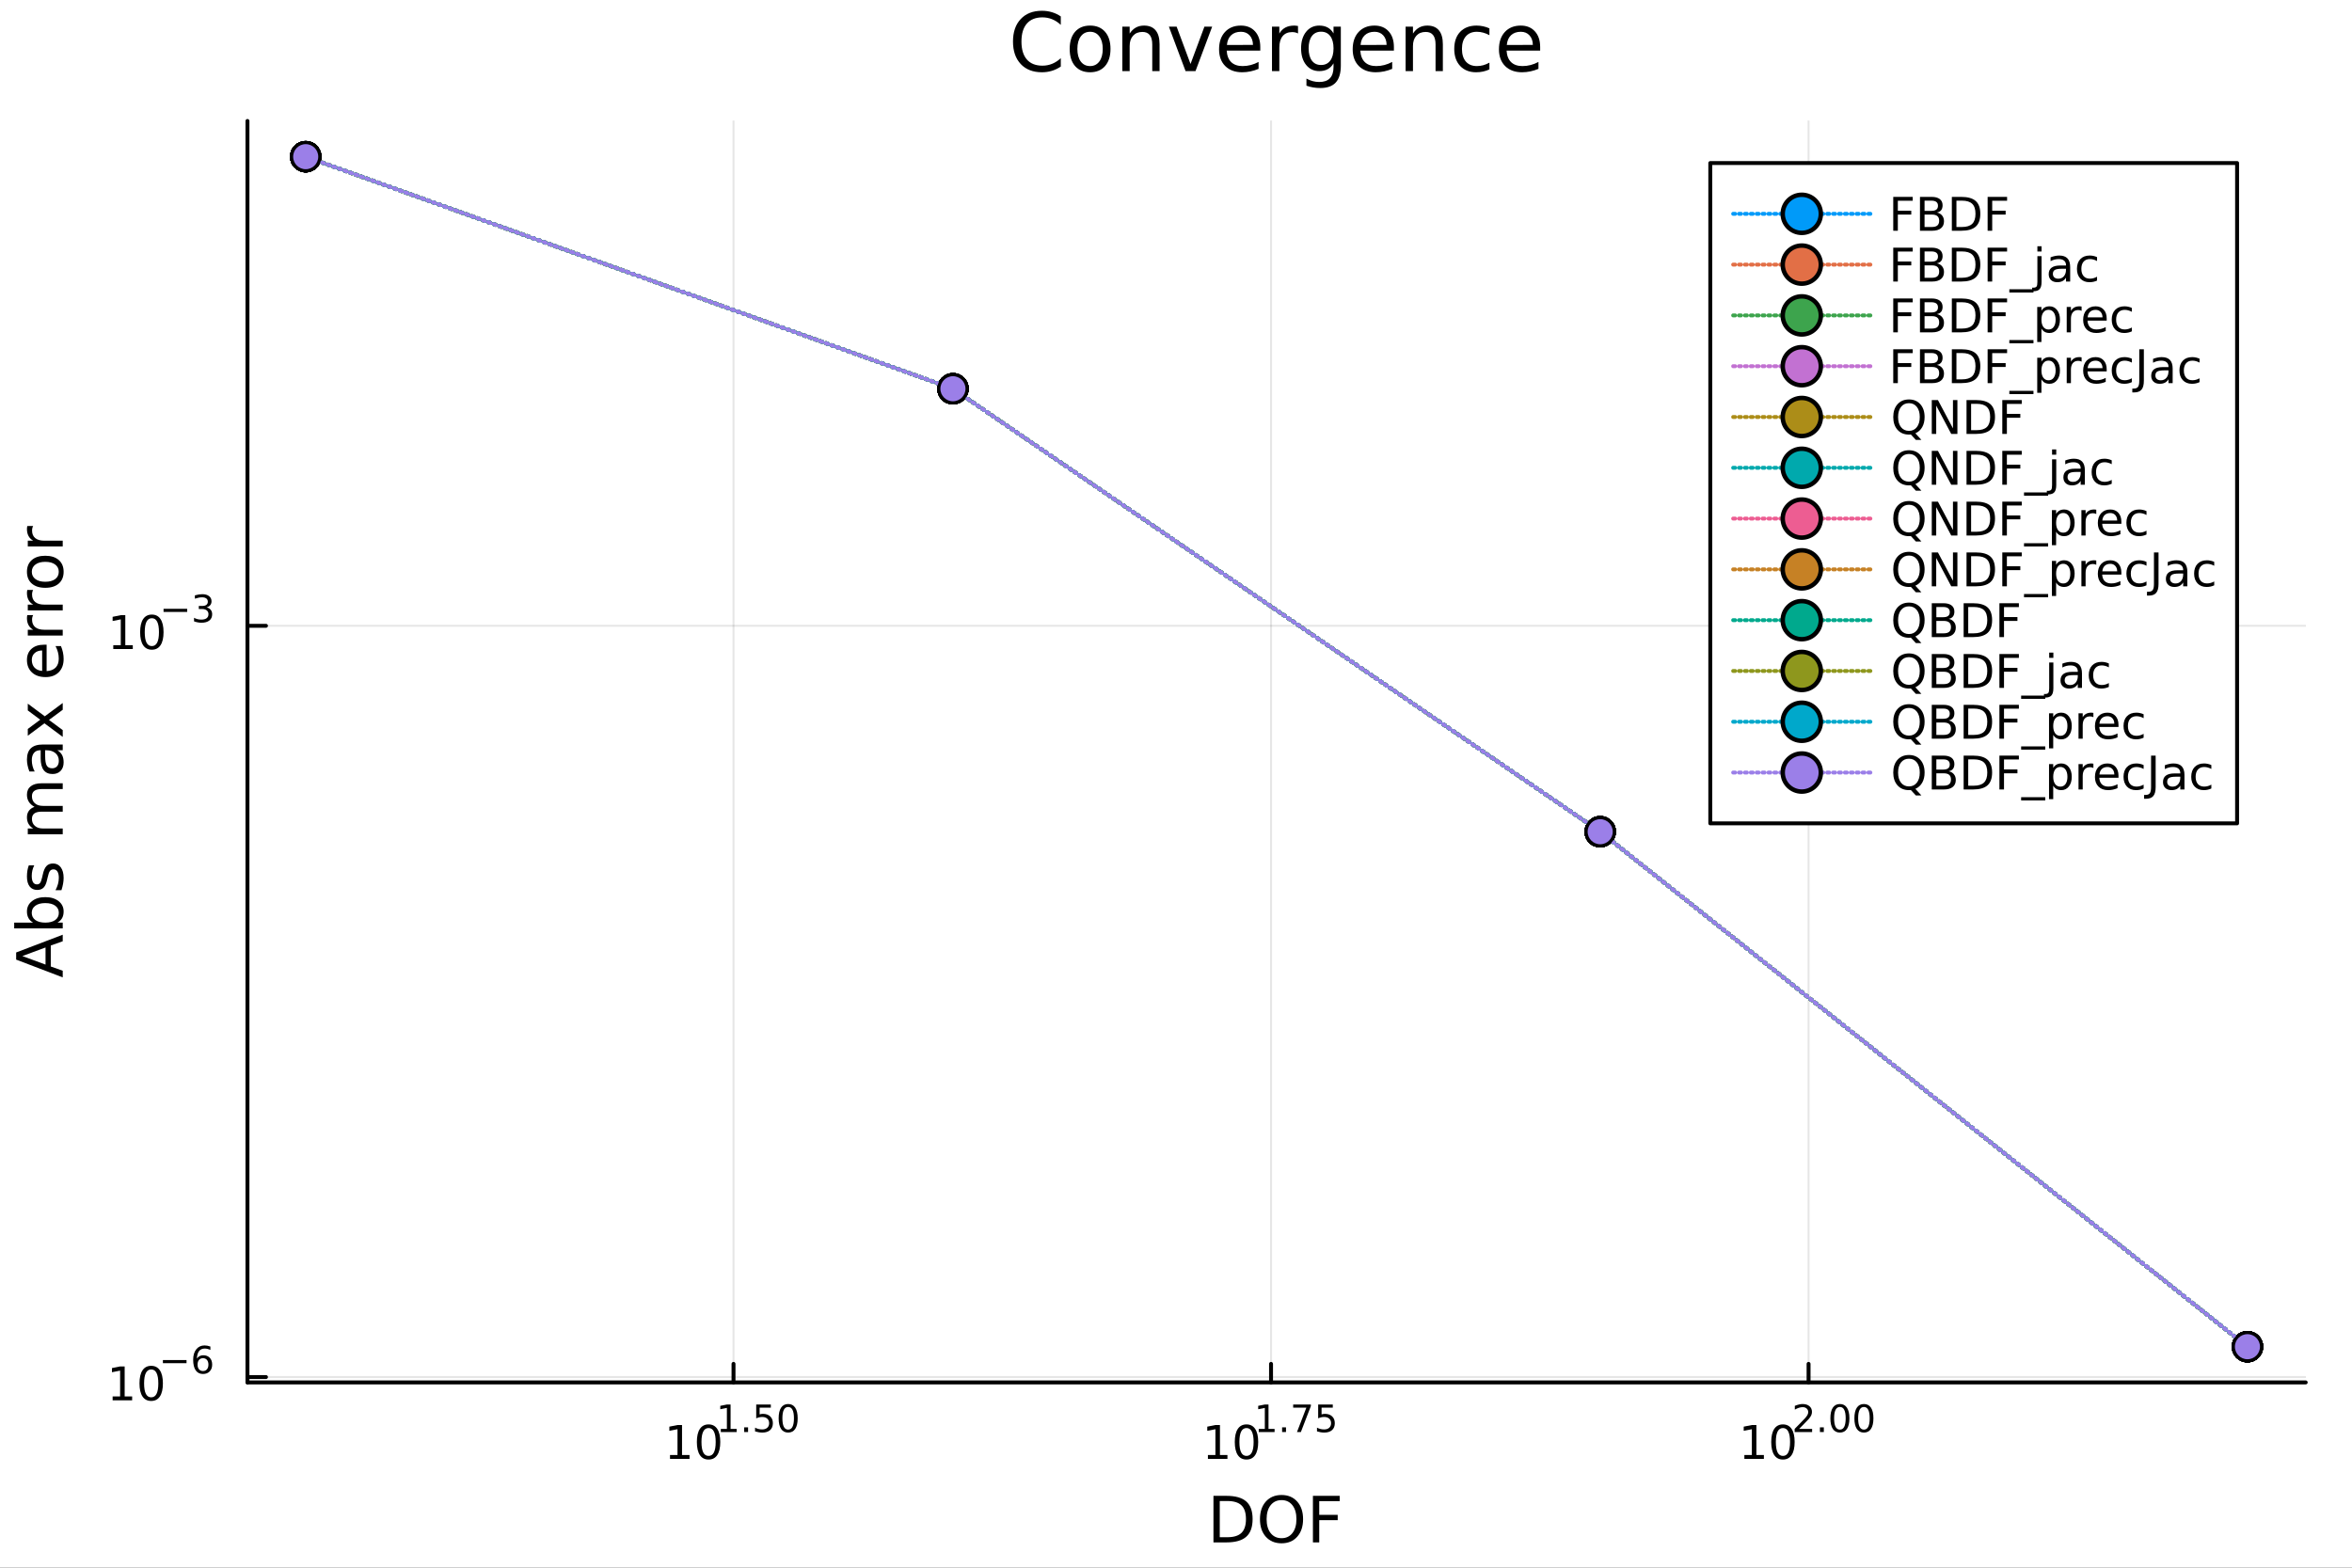 <?xml version="1.0" encoding="utf-8"?>
<svg xmlns="http://www.w3.org/2000/svg" xmlns:xlink="http://www.w3.org/1999/xlink" width="600" height="400" viewBox="0 0 2400 1600">
<rect x="0" y="0" width="2400" height="1600" fill="#333333" stroke="none"/>
<defs>
  <clipPath id="clip080">
    <rect x="0" y="0" width="2400" height="1600"/>
  </clipPath>
</defs>
<path clip-path="url(#clip080)" d="M0 1600 L2400 1600 L2400 0 L0 0  Z" fill="#ffffff" fill-rule="evenodd" fill-opacity="1"/>
<defs>
  <clipPath id="clip081">
    <rect x="480" y="0" width="1681" height="1600"/>
  </clipPath>
</defs>
<path clip-path="url(#clip080)" d="M252.501 1410.9 L2352.76 1410.9 L2352.76 123.472 L252.501 123.472  Z" fill="#ffffff" fill-rule="evenodd" fill-opacity="1"/>
<defs>
  <clipPath id="clip082">
    <rect x="252" y="123" width="2101" height="1288"/>
  </clipPath>
</defs>
<polyline clip-path="url(#clip082)" style="stroke:#000000; stroke-linecap:round; stroke-linejoin:round; stroke-width:2; stroke-opacity:0.1; fill:none" points="748.481,1410.9 748.481,123.472 "/>
<polyline clip-path="url(#clip082)" style="stroke:#000000; stroke-linecap:round; stroke-linejoin:round; stroke-width:2; stroke-opacity:0.1; fill:none" points="1296.98,1410.9 1296.98,123.472 "/>
<polyline clip-path="url(#clip082)" style="stroke:#000000; stroke-linecap:round; stroke-linejoin:round; stroke-width:2; stroke-opacity:0.1; fill:none" points="1845.48,1410.9 1845.48,123.472 "/>
<polyline clip-path="url(#clip080)" style="stroke:#000000; stroke-linecap:round; stroke-linejoin:round; stroke-width:4; stroke-opacity:1; fill:none" points="252.501,1410.9 2352.76,1410.9 "/>
<polyline clip-path="url(#clip080)" style="stroke:#000000; stroke-linecap:round; stroke-linejoin:round; stroke-width:4; stroke-opacity:1; fill:none" points="748.481,1410.9 748.481,1392 "/>
<polyline clip-path="url(#clip080)" style="stroke:#000000; stroke-linecap:round; stroke-linejoin:round; stroke-width:4; stroke-opacity:1; fill:none" points="1296.98,1410.9 1296.98,1392 "/>
<polyline clip-path="url(#clip080)" style="stroke:#000000; stroke-linecap:round; stroke-linejoin:round; stroke-width:4; stroke-opacity:1; fill:none" points="1845.48,1410.9 1845.48,1392 "/>
<path clip-path="url(#clip080)" d="M683.681 1485.02 L691.32 1485.02 L691.32 1458.66 L683.01 1460.32 L683.01 1456.06 L691.274 1454.4 L695.95 1454.4 L695.95 1485.02 L703.589 1485.02 L703.589 1488.96 L683.681 1488.96 L683.681 1485.02 Z" fill="#000000" fill-rule="nonzero" fill-opacity="1" /><path clip-path="url(#clip080)" d="M723.033 1457.48 Q719.422 1457.48 717.593 1461.04 Q715.788 1464.58 715.788 1471.71 Q715.788 1478.82 717.593 1482.38 Q719.422 1485.92 723.033 1485.92 Q726.667 1485.92 728.473 1482.38 Q730.301 1478.82 730.301 1471.71 Q730.301 1464.58 728.473 1461.04 Q726.667 1457.48 723.033 1457.48 M723.033 1453.77 Q728.843 1453.77 731.899 1458.38 Q734.977 1462.96 734.977 1471.71 Q734.977 1480.44 731.899 1485.04 Q728.843 1489.63 723.033 1489.63 Q717.223 1489.63 714.144 1485.04 Q711.089 1480.44 711.089 1471.71 Q711.089 1462.96 714.144 1458.38 Q717.223 1453.77 723.033 1453.77 Z" fill="#000000" fill-rule="nonzero" fill-opacity="1" /><path clip-path="url(#clip080)" d="M735.523 1458.35 L741.729 1458.35 L741.729 1436.93 L734.977 1438.28 L734.977 1434.82 L741.692 1433.47 L745.491 1433.47 L745.491 1458.35 L751.697 1458.35 L751.697 1461.55 L735.523 1461.55 L735.523 1458.35 Z" fill="#000000" fill-rule="nonzero" fill-opacity="1" /><path clip-path="url(#clip080)" d="M759.371 1456.77 L763.339 1456.77 L763.339 1461.55 L759.371 1461.55 L759.371 1456.77 Z" fill="#000000" fill-rule="nonzero" fill-opacity="1" /><path clip-path="url(#clip080)" d="M771.652 1433.47 L786.567 1433.47 L786.567 1436.66 L775.132 1436.66 L775.132 1443.55 Q775.959 1443.27 776.787 1443.13 Q777.615 1442.98 778.442 1442.98 Q783.144 1442.98 785.89 1445.56 Q788.636 1448.14 788.636 1452.54 Q788.636 1457.07 785.815 1459.59 Q782.994 1462.09 777.859 1462.09 Q776.091 1462.09 774.248 1461.79 Q772.424 1461.49 770.468 1460.89 L770.468 1457.07 Q772.16 1457.99 773.966 1458.44 Q775.771 1458.89 777.784 1458.89 Q781.038 1458.89 782.937 1457.18 Q784.837 1455.47 784.837 1452.54 Q784.837 1449.6 782.937 1447.89 Q781.038 1446.18 777.784 1446.18 Q776.26 1446.18 774.737 1446.52 Q773.232 1446.86 771.652 1447.57 L771.652 1433.47 Z" fill="#000000" fill-rule="nonzero" fill-opacity="1" /><path clip-path="url(#clip080)" d="M804.246 1435.97 Q801.312 1435.97 799.827 1438.86 Q798.36 1441.74 798.36 1447.53 Q798.36 1453.31 799.827 1456.2 Q801.312 1459.08 804.246 1459.08 Q807.199 1459.08 808.666 1456.2 Q810.152 1453.31 810.152 1447.53 Q810.152 1441.74 808.666 1438.86 Q807.199 1435.97 804.246 1435.97 M804.246 1432.96 Q808.967 1432.96 811.45 1436.7 Q813.951 1440.43 813.951 1447.53 Q813.951 1454.62 811.45 1458.37 Q808.967 1462.09 804.246 1462.09 Q799.526 1462.09 797.024 1458.37 Q794.542 1454.62 794.542 1447.53 Q794.542 1440.43 797.024 1436.7 Q799.526 1432.96 804.246 1432.96 Z" fill="#000000" fill-rule="nonzero" fill-opacity="1" /><path clip-path="url(#clip080)" d="M1232.58 1485.02 L1240.22 1485.02 L1240.22 1458.66 L1231.91 1460.32 L1231.91 1456.06 L1240.18 1454.4 L1244.85 1454.4 L1244.85 1485.02 L1252.49 1485.02 L1252.49 1488.96 L1232.58 1488.96 L1232.58 1485.02 Z" fill="#000000" fill-rule="nonzero" fill-opacity="1" /><path clip-path="url(#clip080)" d="M1271.94 1457.48 Q1268.32 1457.48 1266.5 1461.04 Q1264.69 1464.58 1264.69 1471.71 Q1264.69 1478.82 1266.5 1482.38 Q1268.32 1485.92 1271.94 1485.92 Q1275.57 1485.92 1277.38 1482.38 Q1279.2 1478.82 1279.2 1471.71 Q1279.2 1464.58 1277.38 1461.04 Q1275.57 1457.48 1271.94 1457.48 M1271.94 1453.77 Q1277.75 1453.77 1280.8 1458.38 Q1283.88 1462.96 1283.88 1471.71 Q1283.88 1480.44 1280.8 1485.04 Q1277.75 1489.63 1271.94 1489.63 Q1266.13 1489.63 1263.05 1485.04 Q1259.99 1480.44 1259.99 1471.71 Q1259.99 1462.96 1263.05 1458.38 Q1266.13 1453.77 1271.94 1453.77 Z" fill="#000000" fill-rule="nonzero" fill-opacity="1" /><path clip-path="url(#clip080)" d="M1284.43 1458.35 L1290.63 1458.35 L1290.63 1436.93 L1283.88 1438.28 L1283.88 1434.82 L1290.59 1433.47 L1294.39 1433.47 L1294.39 1458.35 L1300.6 1458.35 L1300.6 1461.55 L1284.43 1461.55 L1284.43 1458.35 Z" fill="#000000" fill-rule="nonzero" fill-opacity="1" /><path clip-path="url(#clip080)" d="M1308.27 1456.77 L1312.24 1456.77 L1312.24 1461.55 L1308.27 1461.55 L1308.27 1456.77 Z" fill="#000000" fill-rule="nonzero" fill-opacity="1" /><path clip-path="url(#clip080)" d="M1319.56 1433.47 L1337.61 1433.47 L1337.61 1435.08 L1327.42 1461.55 L1323.45 1461.55 L1333.04 1436.66 L1319.56 1436.66 L1319.56 1433.47 Z" fill="#000000" fill-rule="nonzero" fill-opacity="1" /><path clip-path="url(#clip080)" d="M1345.06 1433.47 L1359.98 1433.47 L1359.98 1436.66 L1348.54 1436.66 L1348.54 1443.55 Q1349.37 1443.27 1350.2 1443.13 Q1351.02 1442.98 1351.85 1442.98 Q1356.55 1442.98 1359.3 1445.56 Q1362.04 1448.14 1362.04 1452.54 Q1362.04 1457.07 1359.22 1459.59 Q1356.4 1462.09 1351.27 1462.09 Q1349.5 1462.09 1347.66 1461.79 Q1345.83 1461.49 1343.88 1460.89 L1343.88 1457.07 Q1345.57 1457.99 1347.37 1458.44 Q1349.18 1458.89 1351.19 1458.89 Q1354.45 1458.89 1356.35 1457.18 Q1358.25 1455.47 1358.25 1452.54 Q1358.25 1449.6 1356.35 1447.89 Q1354.45 1446.18 1351.19 1446.18 Q1349.67 1446.18 1348.15 1446.52 Q1346.64 1446.86 1345.06 1447.57 L1345.06 1433.47 Z" fill="#000000" fill-rule="nonzero" fill-opacity="1" /><path clip-path="url(#clip080)" d="M1779.97 1485.02 L1787.61 1485.02 L1787.61 1458.66 L1779.3 1460.32 L1779.3 1456.06 L1787.56 1454.4 L1792.24 1454.4 L1792.24 1485.02 L1799.88 1485.02 L1799.88 1488.96 L1779.97 1488.96 L1779.97 1485.02 Z" fill="#000000" fill-rule="nonzero" fill-opacity="1" /><path clip-path="url(#clip080)" d="M1819.32 1457.48 Q1815.71 1457.48 1813.88 1461.04 Q1812.08 1464.58 1812.08 1471.71 Q1812.08 1478.82 1813.88 1482.38 Q1815.71 1485.92 1819.32 1485.92 Q1822.96 1485.92 1824.76 1482.38 Q1826.59 1478.82 1826.59 1471.71 Q1826.59 1464.58 1824.76 1461.04 Q1822.96 1457.48 1819.32 1457.48 M1819.32 1453.77 Q1825.13 1453.77 1828.19 1458.38 Q1831.27 1462.96 1831.27 1471.71 Q1831.27 1480.44 1828.19 1485.04 Q1825.13 1489.63 1819.32 1489.63 Q1813.51 1489.63 1810.44 1485.04 Q1807.38 1480.44 1807.38 1471.71 Q1807.38 1462.96 1810.44 1458.38 Q1813.51 1453.77 1819.32 1453.77 Z" fill="#000000" fill-rule="nonzero" fill-opacity="1" /><path clip-path="url(#clip080)" d="M1835.84 1458.35 L1849.1 1458.35 L1849.1 1461.55 L1831.27 1461.55 L1831.27 1458.35 Q1833.43 1456.11 1837.16 1452.35 Q1840.9 1448.57 1841.86 1447.48 Q1843.68 1445.43 1844.4 1444.02 Q1845.13 1442.59 1845.13 1441.22 Q1845.13 1438.98 1843.55 1437.57 Q1841.99 1436.16 1839.47 1436.16 Q1837.68 1436.16 1835.69 1436.78 Q1833.71 1437.4 1831.46 1438.66 L1831.46 1434.82 Q1833.75 1433.9 1835.74 1433.43 Q1837.74 1432.96 1839.39 1432.96 Q1843.76 1432.96 1846.35 1435.14 Q1848.95 1437.32 1848.95 1440.97 Q1848.95 1442.7 1848.29 1444.26 Q1847.65 1445.8 1845.94 1447.91 Q1845.47 1448.46 1842.95 1451.07 Q1840.43 1453.67 1835.84 1458.35 Z" fill="#000000" fill-rule="nonzero" fill-opacity="1" /><path clip-path="url(#clip080)" d="M1857.07 1456.77 L1861.04 1456.77 L1861.04 1461.55 L1857.07 1461.55 L1857.07 1456.77 Z" fill="#000000" fill-rule="nonzero" fill-opacity="1" /><path clip-path="url(#clip080)" d="M1877.44 1435.97 Q1874.51 1435.97 1873.02 1438.86 Q1871.55 1441.74 1871.55 1447.53 Q1871.55 1453.31 1873.02 1456.2 Q1874.51 1459.08 1877.44 1459.08 Q1880.39 1459.08 1881.86 1456.2 Q1883.35 1453.31 1883.35 1447.53 Q1883.35 1441.74 1881.86 1438.86 Q1880.39 1435.97 1877.44 1435.97 M1877.44 1432.96 Q1882.16 1432.96 1884.64 1436.7 Q1887.15 1440.43 1887.15 1447.53 Q1887.15 1454.62 1884.64 1458.37 Q1882.16 1462.09 1877.44 1462.09 Q1872.72 1462.09 1870.22 1458.37 Q1867.74 1454.62 1867.74 1447.53 Q1867.74 1440.43 1870.22 1436.7 Q1872.72 1432.96 1877.44 1432.96 Z" fill="#000000" fill-rule="nonzero" fill-opacity="1" /><path clip-path="url(#clip080)" d="M1901.95 1435.97 Q1899.01 1435.97 1897.53 1438.86 Q1896.06 1441.74 1896.06 1447.53 Q1896.06 1453.31 1897.53 1456.2 Q1899.01 1459.08 1901.95 1459.08 Q1904.9 1459.08 1906.37 1456.2 Q1907.85 1453.31 1907.85 1447.53 Q1907.85 1441.74 1906.37 1438.86 Q1904.9 1435.97 1901.95 1435.97 M1901.95 1432.96 Q1906.67 1432.96 1909.15 1436.7 Q1911.65 1440.43 1911.65 1447.53 Q1911.65 1454.62 1909.15 1458.37 Q1906.67 1462.09 1901.95 1462.09 Q1897.23 1462.09 1894.73 1458.37 Q1892.24 1454.62 1892.24 1447.53 Q1892.24 1440.43 1894.73 1436.7 Q1897.23 1432.96 1901.95 1432.96 Z" fill="#000000" fill-rule="nonzero" fill-opacity="1" /><path clip-path="url(#clip080)" d="M1244.65 1531.95 L1244.65 1568.9 L1252.42 1568.9 Q1262.25 1568.9 1266.81 1564.45 Q1271.39 1559.99 1271.39 1550.38 Q1271.39 1540.83 1266.81 1536.4 Q1262.25 1531.95 1252.42 1531.95 L1244.65 1531.95 M1238.22 1526.67 L1251.43 1526.67 Q1265.25 1526.67 1271.71 1532.43 Q1278.17 1538.16 1278.17 1550.38 Q1278.17 1562.66 1271.68 1568.42 Q1265.18 1574.19 1251.43 1574.19 L1238.22 1574.19 L1238.22 1526.67 Z" fill="#000000" fill-rule="nonzero" fill-opacity="1" /><path clip-path="url(#clip080)" d="M1307.7 1531.03 Q1300.7 1531.03 1296.56 1536.25 Q1292.46 1541.47 1292.46 1550.47 Q1292.46 1559.45 1296.56 1564.67 Q1300.7 1569.89 1307.7 1569.89 Q1314.71 1569.89 1318.78 1564.67 Q1322.89 1559.45 1322.89 1550.47 Q1322.89 1541.47 1318.78 1536.25 Q1314.71 1531.03 1307.7 1531.03 M1307.7 1525.81 Q1317.7 1525.81 1323.68 1532.52 Q1329.67 1539.21 1329.67 1550.47 Q1329.67 1561.71 1323.68 1568.42 Q1317.7 1575.11 1307.7 1575.11 Q1297.68 1575.11 1291.66 1568.42 Q1285.68 1561.74 1285.68 1550.47 Q1285.68 1539.21 1291.66 1532.52 Q1297.68 1525.81 1307.7 1525.81 Z" fill="#000000" fill-rule="nonzero" fill-opacity="1" /><path clip-path="url(#clip080)" d="M1339.72 1526.67 L1367.03 1526.67 L1367.03 1532.08 L1346.15 1532.08 L1346.15 1546.08 L1365 1546.08 L1365 1551.49 L1346.15 1551.49 L1346.15 1574.19 L1339.72 1574.19 L1339.72 1526.67 Z" fill="#000000" fill-rule="nonzero" fill-opacity="1" /><polyline clip-path="url(#clip082)" style="stroke:#000000; stroke-linecap:round; stroke-linejoin:round; stroke-width:2; stroke-opacity:0.1; fill:none" points="252.501,1405.44 2352.76,1405.44 "/>
<polyline clip-path="url(#clip082)" style="stroke:#000000; stroke-linecap:round; stroke-linejoin:round; stroke-width:2; stroke-opacity:0.1; fill:none" points="252.501,638.703 2352.76,638.703 "/>
<polyline clip-path="url(#clip080)" style="stroke:#000000; stroke-linecap:round; stroke-linejoin:round; stroke-width:4; stroke-opacity:1; fill:none" points="252.501,1410.9 252.501,123.472 "/>
<polyline clip-path="url(#clip080)" style="stroke:#000000; stroke-linecap:round; stroke-linejoin:round; stroke-width:4; stroke-opacity:1; fill:none" points="252.501,1405.44 271.398,1405.44 "/>
<polyline clip-path="url(#clip080)" style="stroke:#000000; stroke-linecap:round; stroke-linejoin:round; stroke-width:4; stroke-opacity:1; fill:none" points="252.501,638.703 271.398,638.703 "/>
<path clip-path="url(#clip080)" d="M114.931 1425.23 L122.57 1425.23 L122.57 1398.86 L114.26 1400.53 L114.26 1396.27 L122.524 1394.6 L127.2 1394.6 L127.2 1425.23 L134.839 1425.23 L134.839 1429.16 L114.931 1429.16 L114.931 1425.23 Z" fill="#000000" fill-rule="nonzero" fill-opacity="1" /><path clip-path="url(#clip080)" d="M154.283 1397.68 Q150.672 1397.68 148.843 1401.25 Q147.038 1404.79 147.038 1411.92 Q147.038 1419.02 148.843 1422.59 Q150.672 1426.13 154.283 1426.13 Q157.917 1426.13 159.723 1422.59 Q161.552 1419.02 161.552 1411.92 Q161.552 1404.79 159.723 1401.25 Q157.917 1397.68 154.283 1397.68 M154.283 1393.98 Q160.093 1393.98 163.149 1398.58 Q166.227 1403.17 166.227 1411.92 Q166.227 1420.65 163.149 1425.25 Q160.093 1429.83 154.283 1429.83 Q148.473 1429.83 145.394 1425.25 Q142.339 1420.65 142.339 1411.92 Q142.339 1403.17 145.394 1398.58 Q148.473 1393.98 154.283 1393.98 Z" fill="#000000" fill-rule="nonzero" fill-opacity="1" /><path clip-path="url(#clip080)" d="M166.227 1388.08 L190.339 1388.08 L190.339 1391.28 L166.227 1391.28 L166.227 1388.08 Z" fill="#000000" fill-rule="nonzero" fill-opacity="1" /><path clip-path="url(#clip080)" d="M207.134 1386.2 Q204.577 1386.2 203.072 1387.95 Q201.586 1389.7 201.586 1392.74 Q201.586 1395.77 203.072 1397.54 Q204.577 1399.29 207.134 1399.29 Q209.692 1399.29 211.178 1397.54 Q212.683 1395.77 212.683 1392.74 Q212.683 1389.7 211.178 1387.95 Q209.692 1386.2 207.134 1386.2 M214.676 1374.29 L214.676 1377.75 Q213.247 1377.08 211.78 1376.72 Q210.332 1376.36 208.902 1376.36 Q205.141 1376.36 203.147 1378.9 Q201.172 1381.44 200.89 1386.58 Q202 1384.94 203.674 1384.07 Q205.348 1383.19 207.36 1383.19 Q211.592 1383.19 214.037 1385.77 Q216.501 1388.32 216.501 1392.74 Q216.501 1397.07 213.943 1399.68 Q211.385 1402.3 207.134 1402.3 Q202.263 1402.3 199.686 1398.57 Q197.11 1394.83 197.11 1387.74 Q197.11 1381.08 200.27 1377.13 Q203.429 1373.17 208.752 1373.17 Q210.181 1373.17 211.629 1373.45 Q213.096 1373.73 214.676 1374.29 Z" fill="#000000" fill-rule="nonzero" fill-opacity="1" /><path clip-path="url(#clip080)" d="M115.59 658.496 L123.229 658.496 L123.229 632.13 L114.918 633.797 L114.918 629.537 L123.182 627.871 L127.858 627.871 L127.858 658.496 L135.497 658.496 L135.497 662.431 L115.59 662.431 L115.59 658.496 Z" fill="#000000" fill-rule="nonzero" fill-opacity="1" /><path clip-path="url(#clip080)" d="M154.941 630.95 Q151.33 630.95 149.502 634.514 Q147.696 638.056 147.696 645.186 Q147.696 652.292 149.502 655.857 Q151.33 659.398 154.941 659.398 Q158.576 659.398 160.381 655.857 Q162.21 652.292 162.21 645.186 Q162.21 638.056 160.381 634.514 Q158.576 630.95 154.941 630.95 M154.941 627.246 Q160.752 627.246 163.807 631.852 Q166.886 636.436 166.886 645.186 Q166.886 653.912 163.807 658.519 Q160.752 663.102 154.941 663.102 Q149.131 663.102 146.053 658.519 Q142.997 653.912 142.997 645.186 Q142.997 636.436 146.053 631.852 Q149.131 627.246 154.941 627.246 Z" fill="#000000" fill-rule="nonzero" fill-opacity="1" /><path clip-path="url(#clip080)" d="M166.886 621.347 L190.997 621.347 L190.997 624.544 L166.886 624.544 L166.886 621.347 Z" fill="#000000" fill-rule="nonzero" fill-opacity="1" /><path clip-path="url(#clip080)" d="M210.708 619.88 Q213.435 620.463 214.958 622.306 Q216.501 624.15 216.501 626.858 Q216.501 631.014 213.642 633.29 Q210.783 635.566 205.517 635.566 Q203.749 635.566 201.868 635.208 Q200.006 634.87 198.013 634.174 L198.013 630.507 Q199.592 631.428 201.473 631.898 Q203.354 632.369 205.404 632.369 Q208.978 632.369 210.84 630.958 Q212.72 629.547 212.72 626.858 Q212.72 624.375 210.971 622.983 Q209.241 621.573 206.138 621.573 L202.865 621.573 L202.865 618.451 L206.288 618.451 Q209.09 618.451 210.576 617.341 Q212.062 616.213 212.062 614.106 Q212.062 611.943 210.52 610.796 Q208.996 609.63 206.138 609.63 Q204.577 609.63 202.79 609.968 Q201.003 610.307 198.859 611.022 L198.859 607.636 Q201.022 607.034 202.903 606.734 Q204.802 606.433 206.476 606.433 Q210.802 606.433 213.322 608.407 Q215.842 610.363 215.842 613.711 Q215.842 616.043 214.507 617.661 Q213.172 619.26 210.708 619.88 Z" fill="#000000" fill-rule="nonzero" fill-opacity="1" /><path clip-path="url(#clip080)" d="M22.818 975.757 L46.467 984.478 L46.467 967.004 L22.818 975.757 M16.484 979.385 L16.484 972.096 L64.004 953.986 L64.004 960.67 L51.814 964.999 L51.814 986.419 L64.004 990.748 L64.004 997.527 L16.484 979.385 Z" fill="#000000" fill-rule="nonzero" fill-opacity="1" /><path clip-path="url(#clip080)" d="M46.212 921.712 Q39.751 921.712 36.09 924.386 Q32.398 927.027 32.398 931.674 Q32.398 936.321 36.09 938.995 Q39.751 941.637 46.212 941.637 Q52.673 941.637 56.365 938.995 Q60.026 936.321 60.026 931.674 Q60.026 927.027 56.365 924.386 Q52.673 921.712 46.212 921.712 M33.767 941.637 Q30.584 939.791 29.056 936.99 Q27.497 934.157 27.497 930.242 Q27.497 923.749 32.653 919.707 Q37.809 915.633 46.212 915.633 Q54.615 915.633 59.771 919.707 Q64.927 923.749 64.927 930.242 Q64.927 934.157 63.399 936.99 Q61.84 939.791 58.657 941.637 L64.004 941.637 L64.004 947.525 L14.479 947.525 L14.479 941.637 L33.767 941.637 Z" fill="#000000" fill-rule="nonzero" fill-opacity="1" /><path clip-path="url(#clip080)" d="M29.407 883.199 L34.945 883.199 Q33.672 885.682 33.035 888.356 Q32.398 891.029 32.398 893.894 Q32.398 898.254 33.735 900.45 Q35.072 902.615 37.746 902.615 Q39.783 902.615 40.96 901.055 Q42.106 899.496 43.157 894.785 L43.602 892.78 Q44.939 886.541 47.39 883.931 Q49.809 881.29 54.169 881.29 Q59.134 881.29 62.031 885.236 Q64.927 889.151 64.927 896.026 Q64.927 898.891 64.354 902.01 Q63.813 905.097 62.699 908.535 L56.652 908.535 Q58.339 905.288 59.198 902.137 Q60.026 898.986 60.026 895.899 Q60.026 891.761 58.625 889.533 Q57.193 887.305 54.615 887.305 Q52.228 887.305 50.955 888.929 Q49.681 890.52 48.504 895.963 L48.026 898 Q46.88 903.442 44.525 905.861 Q42.138 908.28 38 908.28 Q32.971 908.28 30.234 904.715 Q27.497 901.151 27.497 894.594 Q27.497 891.347 27.974 888.483 Q28.452 885.618 29.407 883.199 Z" fill="#000000" fill-rule="nonzero" fill-opacity="1" /><path clip-path="url(#clip080)" d="M35.199 823.489 Q31.253 821.293 29.375 818.237 Q27.497 815.182 27.497 811.044 Q27.497 805.474 31.412 802.45 Q35.295 799.427 42.488 799.427 L64.004 799.427 L64.004 805.315 L42.679 805.315 Q37.555 805.315 35.072 807.129 Q32.589 808.943 32.589 812.667 Q32.589 817.219 35.613 819.861 Q38.637 822.502 43.857 822.502 L64.004 822.502 L64.004 828.391 L42.679 828.391 Q37.523 828.391 35.072 830.205 Q32.589 832.019 32.589 835.807 Q32.589 840.295 35.645 842.936 Q38.669 845.578 43.857 845.578 L64.004 845.578 L64.004 851.466 L28.356 851.466 L28.356 845.578 L33.894 845.578 Q30.616 843.573 29.056 840.772 Q27.497 837.971 27.497 834.12 Q27.497 830.237 29.47 827.531 Q31.444 824.794 35.199 823.489 Z" fill="#000000" fill-rule="nonzero" fill-opacity="1" /><path clip-path="url(#clip080)" d="M46.085 771.545 Q46.085 778.643 47.708 781.38 Q49.331 784.117 53.246 784.117 Q56.365 784.117 58.211 782.08 Q60.026 780.011 60.026 776.478 Q60.026 771.609 56.588 768.68 Q53.119 765.72 47.39 765.72 L46.085 765.72 L46.085 771.545 M43.666 759.864 L64.004 759.864 L64.004 765.72 L58.593 765.72 Q61.84 767.725 63.399 770.717 Q64.927 773.709 64.927 778.038 Q64.927 783.512 61.872 786.759 Q58.784 789.974 53.628 789.974 Q47.612 789.974 44.557 785.963 Q41.501 781.921 41.501 773.932 L41.501 765.72 L40.928 765.72 Q36.886 765.72 34.69 768.394 Q32.462 771.036 32.462 775.842 Q32.462 778.897 33.194 781.794 Q33.926 784.69 35.39 787.364 L29.98 787.364 Q28.738 784.149 28.133 781.125 Q27.497 778.102 27.497 775.237 Q27.497 767.503 31.507 763.683 Q35.518 759.864 43.666 759.864 Z" fill="#000000" fill-rule="nonzero" fill-opacity="1" /><path clip-path="url(#clip080)" d="M28.356 718.168 L45.703 731.059 L64.004 717.5 L64.004 724.407 L50 734.783 L64.004 745.159 L64.004 752.066 L45.353 738.22 L28.356 750.888 L28.356 743.981 L41.056 734.528 L28.356 725.075 L28.356 718.168 Z" fill="#000000" fill-rule="nonzero" fill-opacity="1" /><path clip-path="url(#clip080)" d="M44.716 658.013 L47.581 658.013 L47.581 684.939 Q53.628 684.558 56.811 681.311 Q59.962 678.033 59.962 672.208 Q59.962 668.834 59.134 665.683 Q58.307 662.5 56.652 659.381 L62.19 659.381 Q63.527 662.532 64.227 665.842 Q64.927 669.153 64.927 672.558 Q64.927 681.088 59.962 686.085 Q54.997 691.051 46.53 691.051 Q37.777 691.051 32.653 686.34 Q27.497 681.597 27.497 673.577 Q27.497 666.383 32.144 662.214 Q36.759 658.013 44.716 658.013 M42.997 663.869 Q38.191 663.933 35.327 666.574 Q32.462 669.184 32.462 673.513 Q32.462 678.415 35.231 681.375 Q38 684.303 43.029 684.748 L42.997 663.869 Z" fill="#000000" fill-rule="nonzero" fill-opacity="1" /><path clip-path="url(#clip080)" d="M33.831 627.744 Q33.258 628.73 33.003 629.908 Q32.717 631.054 32.717 632.454 Q32.717 637.419 35.963 640.093 Q39.178 642.735 45.225 642.735 L64.004 642.735 L64.004 648.623 L28.356 648.623 L28.356 642.735 L33.894 642.735 Q30.648 640.889 29.088 637.929 Q27.497 634.969 27.497 630.735 Q27.497 630.131 27.592 629.399 Q27.656 628.667 27.815 627.775 L33.831 627.744 Z" fill="#000000" fill-rule="nonzero" fill-opacity="1" /><path clip-path="url(#clip080)" d="M33.831 602.09 Q33.258 603.076 33.003 604.254 Q32.717 605.4 32.717 606.8 Q32.717 611.766 35.963 614.439 Q39.178 617.081 45.225 617.081 L64.004 617.081 L64.004 622.969 L28.356 622.969 L28.356 617.081 L33.894 617.081 Q30.648 615.235 29.088 612.275 Q27.497 609.315 27.497 605.082 Q27.497 604.477 27.592 603.745 Q27.656 603.013 27.815 602.122 L33.831 602.09 Z" fill="#000000" fill-rule="nonzero" fill-opacity="1" /><path clip-path="url(#clip080)" d="M32.462 583.566 Q32.462 588.276 36.154 591.013 Q39.815 593.751 46.212 593.751 Q52.609 593.751 56.302 591.045 Q59.962 588.308 59.962 583.566 Q59.962 578.887 56.27 576.15 Q52.578 573.412 46.212 573.412 Q39.878 573.412 36.186 576.15 Q32.462 578.887 32.462 583.566 M27.497 583.566 Q27.497 575.927 32.462 571.566 Q37.427 567.206 46.212 567.206 Q54.965 567.206 59.962 571.566 Q64.927 575.927 64.927 583.566 Q64.927 591.236 59.962 595.597 Q54.965 599.925 46.212 599.925 Q37.427 599.925 32.462 595.597 Q27.497 591.236 27.497 583.566 Z" fill="#000000" fill-rule="nonzero" fill-opacity="1" /><path clip-path="url(#clip080)" d="M33.831 536.841 Q33.258 537.828 33.003 539.006 Q32.717 540.151 32.717 541.552 Q32.717 546.517 35.963 549.191 Q39.178 551.833 45.225 551.833 L64.004 551.833 L64.004 557.721 L28.356 557.721 L28.356 551.833 L33.894 551.833 Q30.648 549.986 29.088 547.026 Q27.497 544.066 27.497 539.833 Q27.497 539.228 27.592 538.496 Q27.656 537.764 27.815 536.873 L33.831 536.841 Z" fill="#000000" fill-rule="nonzero" fill-opacity="1" /><path clip-path="url(#clip080)" d="M1082.44 16.755 L1082.44 25.383 Q1078.31 21.535 1073.61 19.631 Q1068.95 17.727 1063.69 17.727 Q1053.32 17.727 1047.81 24.087 Q1042.3 30.406 1042.3 42.397 Q1042.3 54.347 1047.81 60.707 Q1053.32 67.026 1063.69 67.026 Q1068.95 67.026 1073.61 65.122 Q1078.31 63.218 1082.44 59.37 L1082.44 67.918 Q1078.15 70.834 1073.33 72.292 Q1068.55 73.751 1063.2 73.751 Q1049.47 73.751 1041.57 65.365 Q1033.67 56.94 1033.67 42.397 Q1033.67 27.814 1041.57 19.428 Q1049.47 11.002 1063.2 11.002 Q1068.63 11.002 1073.41 12.461 Q1078.23 13.878 1082.44 16.755 Z" fill="#000000" fill-rule="nonzero" fill-opacity="1" /><path clip-path="url(#clip080)" d="M1112.34 32.431 Q1106.34 32.431 1102.86 37.131 Q1099.37 41.789 1099.37 49.931 Q1099.37 58.074 1102.82 62.773 Q1106.3 67.431 1112.34 67.431 Q1118.29 67.431 1121.78 62.732 Q1125.26 58.033 1125.26 49.931 Q1125.26 41.87 1121.78 37.171 Q1118.29 32.431 1112.34 32.431 M1112.34 26.112 Q1122.06 26.112 1127.61 32.431 Q1133.16 38.751 1133.16 49.931 Q1133.16 61.071 1127.61 67.431 Q1122.06 73.751 1112.34 73.751 Q1102.57 73.751 1097.02 67.431 Q1091.52 61.071 1091.52 49.931 Q1091.52 38.751 1097.02 32.431 Q1102.57 26.112 1112.34 26.112 Z" fill="#000000" fill-rule="nonzero" fill-opacity="1" /><path clip-path="url(#clip080)" d="M1183.23 45.192 L1183.23 72.576 L1175.77 72.576 L1175.77 45.435 Q1175.77 38.994 1173.26 35.794 Q1170.75 32.594 1165.73 32.594 Q1159.69 32.594 1156.21 36.442 Q1152.72 40.29 1152.72 46.934 L1152.72 72.576 L1145.23 72.576 L1145.23 27.206 L1152.72 27.206 L1152.72 34.254 Q1155.4 30.163 1159 28.138 Q1162.65 26.112 1167.39 26.112 Q1175.21 26.112 1179.22 30.973 Q1183.23 35.794 1183.23 45.192 Z" fill="#000000" fill-rule="nonzero" fill-opacity="1" /><path clip-path="url(#clip080)" d="M1192.75 27.206 L1200.65 27.206 L1214.82 65.284 L1229 27.206 L1236.9 27.206 L1219.89 72.576 L1209.76 72.576 L1192.75 27.206 Z" fill="#000000" fill-rule="nonzero" fill-opacity="1" /><path clip-path="url(#clip080)" d="M1286 48.028 L1286 51.673 L1251.73 51.673 Q1252.21 59.37 1256.35 63.421 Q1260.52 67.431 1267.93 67.431 Q1272.23 67.431 1276.24 66.378 Q1280.29 65.325 1284.26 63.218 L1284.26 70.267 Q1280.25 71.968 1276.03 72.86 Q1271.82 73.751 1267.49 73.751 Q1256.63 73.751 1250.27 67.431 Q1243.95 61.112 1243.95 50.337 Q1243.95 39.197 1249.95 32.675 Q1255.98 26.112 1266.19 26.112 Q1275.35 26.112 1280.65 32.026 Q1286 37.9 1286 48.028 M1278.55 45.84 Q1278.46 39.723 1275.1 36.077 Q1271.78 32.431 1266.27 32.431 Q1260.03 32.431 1256.27 35.956 Q1252.54 39.48 1251.97 45.88 L1278.55 45.84 Z" fill="#000000" fill-rule="nonzero" fill-opacity="1" /><path clip-path="url(#clip080)" d="M1324.52 34.173 Q1323.27 33.444 1321.77 33.12 Q1320.31 32.756 1318.53 32.756 Q1312.21 32.756 1308.81 36.888 Q1305.44 40.979 1305.44 48.676 L1305.44 72.576 L1297.95 72.576 L1297.95 27.206 L1305.44 27.206 L1305.44 34.254 Q1307.79 30.122 1311.56 28.138 Q1315.33 26.112 1320.72 26.112 Q1321.49 26.112 1322.42 26.234 Q1323.35 26.315 1324.48 26.517 L1324.52 34.173 Z" fill="#000000" fill-rule="nonzero" fill-opacity="1" /><path clip-path="url(#clip080)" d="M1360.74 49.364 Q1360.74 41.263 1357.38 36.806 Q1354.05 32.35 1348.02 32.35 Q1342.02 32.35 1338.66 36.806 Q1335.34 41.263 1335.34 49.364 Q1335.34 57.426 1338.66 61.882 Q1342.02 66.338 1348.02 66.338 Q1354.05 66.338 1357.38 61.882 Q1360.74 57.426 1360.74 49.364 M1368.19 66.945 Q1368.19 78.531 1363.05 84.162 Q1357.9 89.833 1347.29 89.833 Q1343.36 89.833 1339.88 89.225 Q1336.39 88.658 1333.11 87.443 L1333.11 80.192 Q1336.39 81.974 1339.59 82.825 Q1342.79 83.675 1346.11 83.675 Q1353.45 83.675 1357.09 79.827 Q1360.74 76.019 1360.74 68.282 L1360.74 64.596 Q1358.43 68.606 1354.82 70.591 Q1351.22 72.576 1346.2 72.576 Q1337.85 72.576 1332.75 66.216 Q1327.64 59.856 1327.64 49.364 Q1327.64 38.832 1332.75 32.472 Q1337.85 26.112 1346.2 26.112 Q1351.22 26.112 1354.82 28.097 Q1358.43 30.082 1360.74 34.092 L1360.74 27.206 L1368.19 27.206 L1368.19 66.945 Z" fill="#000000" fill-rule="nonzero" fill-opacity="1" /><path clip-path="url(#clip080)" d="M1422.35 48.028 L1422.35 51.673 L1388.08 51.673 Q1388.57 59.37 1392.7 63.421 Q1396.87 67.431 1404.29 67.431 Q1408.58 67.431 1412.59 66.378 Q1416.64 65.325 1420.61 63.218 L1420.61 70.267 Q1416.6 71.968 1412.39 72.86 Q1408.17 73.751 1403.84 73.751 Q1392.98 73.751 1386.62 67.431 Q1380.3 61.112 1380.3 50.337 Q1380.3 39.197 1386.3 32.675 Q1392.34 26.112 1402.54 26.112 Q1411.7 26.112 1417.01 32.026 Q1422.35 37.9 1422.35 48.028 M1414.9 45.84 Q1414.82 39.723 1411.46 36.077 Q1408.13 32.431 1402.62 32.431 Q1396.39 32.431 1392.62 35.956 Q1388.89 39.48 1388.33 45.88 L1414.9 45.84 Z" fill="#000000" fill-rule="nonzero" fill-opacity="1" /><path clip-path="url(#clip080)" d="M1472.3 45.192 L1472.3 72.576 L1464.85 72.576 L1464.85 45.435 Q1464.85 38.994 1462.34 35.794 Q1459.82 32.594 1454.8 32.594 Q1448.76 32.594 1445.28 36.442 Q1441.8 40.29 1441.8 46.934 L1441.8 72.576 L1434.3 72.576 L1434.3 27.206 L1441.8 27.206 L1441.8 34.254 Q1444.47 30.163 1448.08 28.138 Q1451.72 26.112 1456.46 26.112 Q1464.28 26.112 1468.29 30.973 Q1472.3 35.794 1472.3 45.192 Z" fill="#000000" fill-rule="nonzero" fill-opacity="1" /><path clip-path="url(#clip080)" d="M1519.82 28.948 L1519.82 35.915 Q1516.66 34.173 1513.46 33.323 Q1510.3 32.431 1507.06 32.431 Q1499.81 32.431 1495.8 37.05 Q1491.79 41.627 1491.79 49.931 Q1491.79 58.236 1495.8 62.854 Q1499.81 67.431 1507.06 67.431 Q1510.3 67.431 1513.46 66.581 Q1516.66 65.689 1519.82 63.948 L1519.82 70.834 Q1516.7 72.292 1513.34 73.022 Q1510.01 73.751 1506.25 73.751 Q1496 73.751 1489.96 67.31 Q1483.93 60.869 1483.93 49.931 Q1483.93 38.832 1490 32.472 Q1496.12 26.112 1506.73 26.112 Q1510.18 26.112 1513.46 26.841 Q1516.74 27.53 1519.82 28.948 Z" fill="#000000" fill-rule="nonzero" fill-opacity="1" /><path clip-path="url(#clip080)" d="M1571.59 48.028 L1571.59 51.673 L1537.32 51.673 Q1537.8 59.37 1541.94 63.421 Q1546.11 67.431 1553.52 67.431 Q1557.81 67.431 1561.83 66.378 Q1565.88 65.325 1569.85 63.218 L1569.85 70.267 Q1565.84 71.968 1561.62 72.86 Q1557.41 73.751 1553.08 73.751 Q1542.22 73.751 1535.86 67.431 Q1529.54 61.112 1529.54 50.337 Q1529.54 39.197 1535.54 32.675 Q1541.57 26.112 1551.78 26.112 Q1560.93 26.112 1566.24 32.026 Q1571.59 37.9 1571.59 48.028 M1564.13 45.84 Q1564.05 39.723 1560.69 36.077 Q1557.37 32.431 1551.86 32.431 Q1545.62 32.431 1541.85 35.956 Q1538.13 39.48 1537.56 45.88 L1564.13 45.84 Z" fill="#000000" fill-rule="nonzero" fill-opacity="1" /><polyline clip-path="url(#clip082)" style="stroke:#009af9; stroke-linecap:round; stroke-linejoin:round; stroke-width:4; stroke-opacity:1; fill:none" stroke-dasharray="2, 4" points="311.942,159.909 972.399,396.756 1632.86,848.863 2293.31,1374.41 "/>
<circle clip-path="url(#clip082)" cx="311.942" cy="159.909" r="14.4" fill="#009af9" fill-rule="evenodd" fill-opacity="1" stroke="#000000" stroke-opacity="1" stroke-width="3.2"/>
<circle clip-path="url(#clip082)" cx="972.399" cy="396.756" r="14.4" fill="#009af9" fill-rule="evenodd" fill-opacity="1" stroke="#000000" stroke-opacity="1" stroke-width="3.2"/>
<circle clip-path="url(#clip082)" cx="1632.86" cy="848.863" r="14.4" fill="#009af9" fill-rule="evenodd" fill-opacity="1" stroke="#000000" stroke-opacity="1" stroke-width="3.2"/>
<circle clip-path="url(#clip082)" cx="2293.31" cy="1374.41" r="14.4" fill="#009af9" fill-rule="evenodd" fill-opacity="1" stroke="#000000" stroke-opacity="1" stroke-width="3.2"/>
<polyline clip-path="url(#clip082)" style="stroke:#e26f46; stroke-linecap:round; stroke-linejoin:round; stroke-width:4; stroke-opacity:1; fill:none" stroke-dasharray="2, 4" points="311.942,159.909 972.399,396.756 1632.86,848.863 2293.31,1374.41 "/>
<circle clip-path="url(#clip082)" cx="311.942" cy="159.909" r="14.4" fill="#e26f46" fill-rule="evenodd" fill-opacity="1" stroke="#000000" stroke-opacity="1" stroke-width="3.2"/>
<circle clip-path="url(#clip082)" cx="972.399" cy="396.756" r="14.4" fill="#e26f46" fill-rule="evenodd" fill-opacity="1" stroke="#000000" stroke-opacity="1" stroke-width="3.2"/>
<circle clip-path="url(#clip082)" cx="1632.86" cy="848.863" r="14.4" fill="#e26f46" fill-rule="evenodd" fill-opacity="1" stroke="#000000" stroke-opacity="1" stroke-width="3.2"/>
<circle clip-path="url(#clip082)" cx="2293.31" cy="1374.41" r="14.4" fill="#e26f46" fill-rule="evenodd" fill-opacity="1" stroke="#000000" stroke-opacity="1" stroke-width="3.2"/>
<polyline clip-path="url(#clip082)" style="stroke:#3da44d; stroke-linecap:round; stroke-linejoin:round; stroke-width:4; stroke-opacity:1; fill:none" stroke-dasharray="2, 4" points="311.942,159.909 972.399,396.756 1632.86,848.863 2293.31,1374.41 "/>
<circle clip-path="url(#clip082)" cx="311.942" cy="159.909" r="14.4" fill="#3da44d" fill-rule="evenodd" fill-opacity="1" stroke="#000000" stroke-opacity="1" stroke-width="3.2"/>
<circle clip-path="url(#clip082)" cx="972.399" cy="396.756" r="14.4" fill="#3da44d" fill-rule="evenodd" fill-opacity="1" stroke="#000000" stroke-opacity="1" stroke-width="3.2"/>
<circle clip-path="url(#clip082)" cx="1632.86" cy="848.863" r="14.4" fill="#3da44d" fill-rule="evenodd" fill-opacity="1" stroke="#000000" stroke-opacity="1" stroke-width="3.2"/>
<circle clip-path="url(#clip082)" cx="2293.31" cy="1374.41" r="14.4" fill="#3da44d" fill-rule="evenodd" fill-opacity="1" stroke="#000000" stroke-opacity="1" stroke-width="3.2"/>
<polyline clip-path="url(#clip082)" style="stroke:#c271d2; stroke-linecap:round; stroke-linejoin:round; stroke-width:4; stroke-opacity:1; fill:none" stroke-dasharray="2, 4" points="311.942,159.909 972.399,396.756 1632.86,848.863 2293.31,1374.41 "/>
<circle clip-path="url(#clip082)" cx="311.942" cy="159.909" r="14.4" fill="#c271d2" fill-rule="evenodd" fill-opacity="1" stroke="#000000" stroke-opacity="1" stroke-width="3.2"/>
<circle clip-path="url(#clip082)" cx="972.399" cy="396.756" r="14.4" fill="#c271d2" fill-rule="evenodd" fill-opacity="1" stroke="#000000" stroke-opacity="1" stroke-width="3.2"/>
<circle clip-path="url(#clip082)" cx="1632.86" cy="848.863" r="14.4" fill="#c271d2" fill-rule="evenodd" fill-opacity="1" stroke="#000000" stroke-opacity="1" stroke-width="3.2"/>
<circle clip-path="url(#clip082)" cx="2293.31" cy="1374.41" r="14.4" fill="#c271d2" fill-rule="evenodd" fill-opacity="1" stroke="#000000" stroke-opacity="1" stroke-width="3.2"/>
<polyline clip-path="url(#clip082)" style="stroke:#ac8d18; stroke-linecap:round; stroke-linejoin:round; stroke-width:4; stroke-opacity:1; fill:none" stroke-dasharray="2, 4" points="311.942,159.909 972.399,396.756 1632.86,848.861 2293.31,1374.46 "/>
<circle clip-path="url(#clip082)" cx="311.942" cy="159.909" r="14.4" fill="#ac8d18" fill-rule="evenodd" fill-opacity="1" stroke="#000000" stroke-opacity="1" stroke-width="3.2"/>
<circle clip-path="url(#clip082)" cx="972.399" cy="396.756" r="14.4" fill="#ac8d18" fill-rule="evenodd" fill-opacity="1" stroke="#000000" stroke-opacity="1" stroke-width="3.2"/>
<circle clip-path="url(#clip082)" cx="1632.86" cy="848.861" r="14.4" fill="#ac8d18" fill-rule="evenodd" fill-opacity="1" stroke="#000000" stroke-opacity="1" stroke-width="3.2"/>
<circle clip-path="url(#clip082)" cx="2293.31" cy="1374.46" r="14.4" fill="#ac8d18" fill-rule="evenodd" fill-opacity="1" stroke="#000000" stroke-opacity="1" stroke-width="3.2"/>
<polyline clip-path="url(#clip082)" style="stroke:#00a9ad; stroke-linecap:round; stroke-linejoin:round; stroke-width:4; stroke-opacity:1; fill:none" stroke-dasharray="2, 4" points="311.942,159.909 972.399,396.756 1632.86,848.861 2293.31,1374.46 "/>
<circle clip-path="url(#clip082)" cx="311.942" cy="159.909" r="14.4" fill="#00a9ad" fill-rule="evenodd" fill-opacity="1" stroke="#000000" stroke-opacity="1" stroke-width="3.2"/>
<circle clip-path="url(#clip082)" cx="972.399" cy="396.756" r="14.4" fill="#00a9ad" fill-rule="evenodd" fill-opacity="1" stroke="#000000" stroke-opacity="1" stroke-width="3.2"/>
<circle clip-path="url(#clip082)" cx="1632.86" cy="848.861" r="14.4" fill="#00a9ad" fill-rule="evenodd" fill-opacity="1" stroke="#000000" stroke-opacity="1" stroke-width="3.2"/>
<circle clip-path="url(#clip082)" cx="2293.31" cy="1374.46" r="14.4" fill="#00a9ad" fill-rule="evenodd" fill-opacity="1" stroke="#000000" stroke-opacity="1" stroke-width="3.2"/>
<polyline clip-path="url(#clip082)" style="stroke:#ed5d92; stroke-linecap:round; stroke-linejoin:round; stroke-width:4; stroke-opacity:1; fill:none" stroke-dasharray="2, 4" points="311.942,159.909 972.399,396.756 1632.86,848.861 2293.31,1374.46 "/>
<circle clip-path="url(#clip082)" cx="311.942" cy="159.909" r="14.4" fill="#ed5d92" fill-rule="evenodd" fill-opacity="1" stroke="#000000" stroke-opacity="1" stroke-width="3.2"/>
<circle clip-path="url(#clip082)" cx="972.399" cy="396.756" r="14.4" fill="#ed5d92" fill-rule="evenodd" fill-opacity="1" stroke="#000000" stroke-opacity="1" stroke-width="3.2"/>
<circle clip-path="url(#clip082)" cx="1632.86" cy="848.861" r="14.4" fill="#ed5d92" fill-rule="evenodd" fill-opacity="1" stroke="#000000" stroke-opacity="1" stroke-width="3.2"/>
<circle clip-path="url(#clip082)" cx="2293.31" cy="1374.46" r="14.4" fill="#ed5d92" fill-rule="evenodd" fill-opacity="1" stroke="#000000" stroke-opacity="1" stroke-width="3.2"/>
<polyline clip-path="url(#clip082)" style="stroke:#c68125; stroke-linecap:round; stroke-linejoin:round; stroke-width:4; stroke-opacity:1; fill:none" stroke-dasharray="2, 4" points="311.942,159.909 972.399,396.756 1632.86,848.861 2293.31,1374.46 "/>
<circle clip-path="url(#clip082)" cx="311.942" cy="159.909" r="14.4" fill="#c68125" fill-rule="evenodd" fill-opacity="1" stroke="#000000" stroke-opacity="1" stroke-width="3.2"/>
<circle clip-path="url(#clip082)" cx="972.399" cy="396.756" r="14.4" fill="#c68125" fill-rule="evenodd" fill-opacity="1" stroke="#000000" stroke-opacity="1" stroke-width="3.2"/>
<circle clip-path="url(#clip082)" cx="1632.86" cy="848.861" r="14.4" fill="#c68125" fill-rule="evenodd" fill-opacity="1" stroke="#000000" stroke-opacity="1" stroke-width="3.2"/>
<circle clip-path="url(#clip082)" cx="2293.31" cy="1374.46" r="14.4" fill="#c68125" fill-rule="evenodd" fill-opacity="1" stroke="#000000" stroke-opacity="1" stroke-width="3.2"/>
<polyline clip-path="url(#clip082)" style="stroke:#00a98d; stroke-linecap:round; stroke-linejoin:round; stroke-width:4; stroke-opacity:1; fill:none" stroke-dasharray="2, 4" points="311.942,159.909 972.399,396.756 1632.86,848.861 2293.31,1374.46 "/>
<circle clip-path="url(#clip082)" cx="311.942" cy="159.909" r="14.4" fill="#00a98d" fill-rule="evenodd" fill-opacity="1" stroke="#000000" stroke-opacity="1" stroke-width="3.2"/>
<circle clip-path="url(#clip082)" cx="972.399" cy="396.756" r="14.4" fill="#00a98d" fill-rule="evenodd" fill-opacity="1" stroke="#000000" stroke-opacity="1" stroke-width="3.2"/>
<circle clip-path="url(#clip082)" cx="1632.86" cy="848.861" r="14.4" fill="#00a98d" fill-rule="evenodd" fill-opacity="1" stroke="#000000" stroke-opacity="1" stroke-width="3.2"/>
<circle clip-path="url(#clip082)" cx="2293.31" cy="1374.46" r="14.4" fill="#00a98d" fill-rule="evenodd" fill-opacity="1" stroke="#000000" stroke-opacity="1" stroke-width="3.2"/>
<polyline clip-path="url(#clip082)" style="stroke:#8e971d; stroke-linecap:round; stroke-linejoin:round; stroke-width:4; stroke-opacity:1; fill:none" stroke-dasharray="2, 4" points="311.942,159.909 972.399,396.756 1632.86,848.861 2293.31,1374.46 "/>
<circle clip-path="url(#clip082)" cx="311.942" cy="159.909" r="14.4" fill="#8e971d" fill-rule="evenodd" fill-opacity="1" stroke="#000000" stroke-opacity="1" stroke-width="3.2"/>
<circle clip-path="url(#clip082)" cx="972.399" cy="396.756" r="14.4" fill="#8e971d" fill-rule="evenodd" fill-opacity="1" stroke="#000000" stroke-opacity="1" stroke-width="3.2"/>
<circle clip-path="url(#clip082)" cx="1632.86" cy="848.861" r="14.4" fill="#8e971d" fill-rule="evenodd" fill-opacity="1" stroke="#000000" stroke-opacity="1" stroke-width="3.2"/>
<circle clip-path="url(#clip082)" cx="2293.31" cy="1374.46" r="14.4" fill="#8e971d" fill-rule="evenodd" fill-opacity="1" stroke="#000000" stroke-opacity="1" stroke-width="3.2"/>
<polyline clip-path="url(#clip082)" style="stroke:#00a8cb; stroke-linecap:round; stroke-linejoin:round; stroke-width:4; stroke-opacity:1; fill:none" stroke-dasharray="2, 4" points="311.942,159.909 972.399,396.756 1632.86,848.861 2293.31,1374.46 "/>
<circle clip-path="url(#clip082)" cx="311.942" cy="159.909" r="14.4" fill="#00a8cb" fill-rule="evenodd" fill-opacity="1" stroke="#000000" stroke-opacity="1" stroke-width="3.2"/>
<circle clip-path="url(#clip082)" cx="972.399" cy="396.756" r="14.4" fill="#00a8cb" fill-rule="evenodd" fill-opacity="1" stroke="#000000" stroke-opacity="1" stroke-width="3.2"/>
<circle clip-path="url(#clip082)" cx="1632.86" cy="848.861" r="14.4" fill="#00a8cb" fill-rule="evenodd" fill-opacity="1" stroke="#000000" stroke-opacity="1" stroke-width="3.2"/>
<circle clip-path="url(#clip082)" cx="2293.31" cy="1374.46" r="14.4" fill="#00a8cb" fill-rule="evenodd" fill-opacity="1" stroke="#000000" stroke-opacity="1" stroke-width="3.2"/>
<polyline clip-path="url(#clip082)" style="stroke:#9b7fe8; stroke-linecap:round; stroke-linejoin:round; stroke-width:4; stroke-opacity:1; fill:none" stroke-dasharray="2, 4" points="311.942,159.909 972.399,396.756 1632.86,848.861 2293.31,1374.46 "/>
<circle clip-path="url(#clip082)" cx="311.942" cy="159.909" r="14.4" fill="#9b7fe8" fill-rule="evenodd" fill-opacity="1" stroke="#000000" stroke-opacity="1" stroke-width="3.2"/>
<circle clip-path="url(#clip082)" cx="972.399" cy="396.756" r="14.4" fill="#9b7fe8" fill-rule="evenodd" fill-opacity="1" stroke="#000000" stroke-opacity="1" stroke-width="3.2"/>
<circle clip-path="url(#clip082)" cx="1632.86" cy="848.861" r="14.4" fill="#9b7fe8" fill-rule="evenodd" fill-opacity="1" stroke="#000000" stroke-opacity="1" stroke-width="3.2"/>
<circle clip-path="url(#clip082)" cx="2293.31" cy="1374.46" r="14.4" fill="#9b7fe8" fill-rule="evenodd" fill-opacity="1" stroke="#000000" stroke-opacity="1" stroke-width="3.2"/>
<path clip-path="url(#clip080)" d="M1745.2 840.306 L2282.75 840.306 L2282.75 166.386 L1745.2 166.386  Z" fill="#ffffff" fill-rule="evenodd" fill-opacity="1"/>
<polyline clip-path="url(#clip080)" style="stroke:#000000; stroke-linecap:round; stroke-linejoin:round; stroke-width:4; stroke-opacity:1; fill:none" points="1745.2,840.306 2282.75,840.306 2282.75,166.386 1745.2,166.386 1745.2,840.306 "/>
<polyline clip-path="url(#clip080)" style="stroke:#009af9; stroke-linecap:round; stroke-linejoin:round; stroke-width:4; stroke-opacity:1; fill:none" stroke-dasharray="2, 4" points="1768.54,218.226 1908.55,218.226 "/>
<circle clip-path="url(#clip080)" cx="1838.55" cy="218.226" r="19.447" fill="#009af9" fill-rule="evenodd" fill-opacity="1" stroke="#000000" stroke-opacity="1" stroke-width="4.551"/>
<path clip-path="url(#clip080)" d="M1931.89 200.946 L1951.75 200.946 L1951.75 204.881 L1936.57 204.881 L1936.57 215.067 L1950.27 215.067 L1950.27 219.002 L1936.57 219.002 L1936.57 235.506 L1931.89 235.506 L1931.89 200.946 Z" fill="#000000" fill-rule="nonzero" fill-opacity="1" /><path clip-path="url(#clip080)" d="M1963.83 219.002 L1963.83 231.664 L1971.33 231.664 Q1975.11 231.664 1976.91 230.113 Q1978.74 228.539 1978.74 225.321 Q1978.74 222.08 1976.91 220.553 Q1975.11 219.002 1971.33 219.002 L1963.83 219.002 M1963.83 204.789 L1963.83 215.205 L1970.76 215.205 Q1974.18 215.205 1975.85 213.932 Q1977.54 212.636 1977.54 209.997 Q1977.54 207.381 1975.85 206.085 Q1974.18 204.789 1970.76 204.789 L1963.83 204.789 M1959.16 200.946 L1971.1 200.946 Q1976.45 200.946 1979.34 203.168 Q1982.24 205.391 1982.24 209.488 Q1982.24 212.659 1980.76 214.534 Q1979.27 216.409 1976.4 216.872 Q1979.85 217.613 1981.75 219.974 Q1983.67 222.312 1983.67 225.83 Q1983.67 230.46 1980.52 232.983 Q1977.38 235.506 1971.57 235.506 L1959.16 235.506 L1959.16 200.946 Z" fill="#000000" fill-rule="nonzero" fill-opacity="1" /><path clip-path="url(#clip080)" d="M1996.36 204.789 L1996.36 231.664 L2002.01 231.664 Q2009.16 231.664 2012.47 228.423 Q2015.8 225.182 2015.8 218.192 Q2015.8 211.247 2012.47 208.03 Q2009.16 204.789 2002.01 204.789 L1996.36 204.789 M1991.68 200.946 L2001.29 200.946 Q2011.33 200.946 2016.03 205.136 Q2020.73 209.303 2020.73 218.192 Q2020.73 227.127 2016.01 231.316 Q2011.29 235.506 2001.29 235.506 L1991.68 235.506 L1991.68 200.946 Z" fill="#000000" fill-rule="nonzero" fill-opacity="1" /><path clip-path="url(#clip080)" d="M2028.19 200.946 L2048.05 200.946 L2048.05 204.881 L2032.86 204.881 L2032.86 215.067 L2046.57 215.067 L2046.57 219.002 L2032.86 219.002 L2032.86 235.506 L2028.19 235.506 L2028.19 200.946 Z" fill="#000000" fill-rule="nonzero" fill-opacity="1" /><polyline clip-path="url(#clip080)" style="stroke:#e26f46; stroke-linecap:round; stroke-linejoin:round; stroke-width:4; stroke-opacity:1; fill:none" stroke-dasharray="2, 4" points="1768.54,270.066 1908.55,270.066 "/>
<circle clip-path="url(#clip080)" cx="1838.55" cy="270.066" r="19.447" fill="#e26f46" fill-rule="evenodd" fill-opacity="1" stroke="#000000" stroke-opacity="1" stroke-width="4.551"/>
<path clip-path="url(#clip080)" d="M1931.89 252.786 L1951.75 252.786 L1951.75 256.721 L1936.57 256.721 L1936.57 266.907 L1950.27 266.907 L1950.27 270.842 L1936.57 270.842 L1936.57 287.346 L1931.89 287.346 L1931.89 252.786 Z" fill="#000000" fill-rule="nonzero" fill-opacity="1" /><path clip-path="url(#clip080)" d="M1963.83 270.842 L1963.83 283.504 L1971.33 283.504 Q1975.11 283.504 1976.91 281.953 Q1978.74 280.379 1978.74 277.161 Q1978.74 273.92 1976.91 272.393 Q1975.11 270.842 1971.33 270.842 L1963.83 270.842 M1963.83 256.629 L1963.83 267.045 L1970.76 267.045 Q1974.18 267.045 1975.85 265.772 Q1977.54 264.476 1977.54 261.837 Q1977.54 259.221 1975.85 257.925 Q1974.18 256.629 1970.76 256.629 L1963.83 256.629 M1959.16 252.786 L1971.1 252.786 Q1976.45 252.786 1979.34 255.008 Q1982.24 257.231 1982.24 261.328 Q1982.24 264.499 1980.76 266.374 Q1979.27 268.249 1976.4 268.712 Q1979.85 269.453 1981.75 271.814 Q1983.67 274.152 1983.67 277.67 Q1983.67 282.3 1980.52 284.823 Q1977.38 287.346 1971.57 287.346 L1959.16 287.346 L1959.16 252.786 Z" fill="#000000" fill-rule="nonzero" fill-opacity="1" /><path clip-path="url(#clip080)" d="M1996.36 256.629 L1996.36 283.504 L2002.01 283.504 Q2009.16 283.504 2012.47 280.263 Q2015.8 277.022 2015.8 270.032 Q2015.8 263.087 2012.47 259.87 Q2009.16 256.629 2002.01 256.629 L1996.36 256.629 M1991.68 252.786 L2001.29 252.786 Q2011.33 252.786 2016.03 256.976 Q2020.73 261.143 2020.73 270.032 Q2020.73 278.967 2016.01 283.156 Q2011.29 287.346 2001.29 287.346 L1991.68 287.346 L1991.68 252.786 Z" fill="#000000" fill-rule="nonzero" fill-opacity="1" /><path clip-path="url(#clip080)" d="M2028.19 252.786 L2048.05 252.786 L2048.05 256.721 L2032.86 256.721 L2032.86 266.907 L2046.57 266.907 L2046.57 270.842 L2032.86 270.842 L2032.86 287.346 L2028.19 287.346 L2028.19 252.786 Z" fill="#000000" fill-rule="nonzero" fill-opacity="1" /><path clip-path="url(#clip080)" d="M2074.97 295.217 L2074.97 298.527 L2050.34 298.527 L2050.34 295.217 L2074.97 295.217 Z" fill="#000000" fill-rule="nonzero" fill-opacity="1" /><path clip-path="url(#clip080)" d="M2078.97 261.42 L2083.23 261.42 L2083.23 287.809 Q2083.23 292.763 2081.33 294.985 Q2079.46 297.207 2075.27 297.207 L2073.65 297.207 L2073.65 293.596 L2074.78 293.596 Q2077.21 293.596 2078.09 292.462 Q2078.97 291.351 2078.97 287.809 L2078.97 261.42 M2078.97 251.328 L2083.23 251.328 L2083.23 256.721 L2078.97 256.721 L2078.97 251.328 Z" fill="#000000" fill-rule="nonzero" fill-opacity="1" /><path clip-path="url(#clip080)" d="M2103.93 274.314 Q2098.76 274.314 2096.77 275.494 Q2094.78 276.675 2094.78 279.522 Q2094.78 281.791 2096.26 283.133 Q2097.77 284.453 2100.34 284.453 Q2103.88 284.453 2106.01 281.953 Q2108.16 279.43 2108.16 275.263 L2108.16 274.314 L2103.93 274.314 M2112.42 272.555 L2112.42 287.346 L2108.16 287.346 L2108.16 283.411 Q2106.7 285.772 2104.53 286.906 Q2102.35 288.018 2099.2 288.018 Q2095.22 288.018 2092.86 285.795 Q2090.52 283.55 2090.52 279.8 Q2090.52 275.425 2093.44 273.203 Q2096.38 270.981 2102.19 270.981 L2108.16 270.981 L2108.16 270.564 Q2108.16 267.624 2106.22 266.027 Q2104.3 264.407 2100.8 264.407 Q2098.58 264.407 2096.47 264.939 Q2094.37 265.471 2092.42 266.536 L2092.42 262.601 Q2094.76 261.698 2096.96 261.258 Q2099.16 260.795 2101.24 260.795 Q2106.87 260.795 2109.64 263.712 Q2112.42 266.629 2112.42 272.555 Z" fill="#000000" fill-rule="nonzero" fill-opacity="1" /><path clip-path="url(#clip080)" d="M2139.85 262.416 L2139.85 266.397 Q2138.05 265.402 2136.22 264.916 Q2134.41 264.407 2132.56 264.407 Q2128.42 264.407 2126.12 267.045 Q2123.83 269.661 2123.83 274.407 Q2123.83 279.152 2126.12 281.791 Q2128.42 284.406 2132.56 284.406 Q2134.41 284.406 2136.22 283.92 Q2138.05 283.411 2139.85 282.416 L2139.85 286.351 Q2138.07 287.184 2136.15 287.601 Q2134.25 288.018 2132.1 288.018 Q2126.24 288.018 2122.79 284.337 Q2119.34 280.656 2119.34 274.407 Q2119.34 268.064 2122.81 264.43 Q2126.31 260.795 2132.37 260.795 Q2134.34 260.795 2136.22 261.212 Q2138.09 261.606 2139.85 262.416 Z" fill="#000000" fill-rule="nonzero" fill-opacity="1" /><polyline clip-path="url(#clip080)" style="stroke:#3da44d; stroke-linecap:round; stroke-linejoin:round; stroke-width:4; stroke-opacity:1; fill:none" stroke-dasharray="2, 4" points="1768.54,321.906 1908.55,321.906 "/>
<circle clip-path="url(#clip080)" cx="1838.55" cy="321.906" r="19.447" fill="#3da44d" fill-rule="evenodd" fill-opacity="1" stroke="#000000" stroke-opacity="1" stroke-width="4.551"/>
<path clip-path="url(#clip080)" d="M1931.89 304.626 L1951.75 304.626 L1951.75 308.561 L1936.57 308.561 L1936.57 318.747 L1950.27 318.747 L1950.27 322.682 L1936.57 322.682 L1936.57 339.186 L1931.89 339.186 L1931.89 304.626 Z" fill="#000000" fill-rule="nonzero" fill-opacity="1" /><path clip-path="url(#clip080)" d="M1963.83 322.682 L1963.83 335.344 L1971.33 335.344 Q1975.11 335.344 1976.91 333.793 Q1978.74 332.219 1978.74 329.001 Q1978.74 325.76 1976.91 324.233 Q1975.11 322.682 1971.33 322.682 L1963.83 322.682 M1963.83 308.469 L1963.83 318.885 L1970.76 318.885 Q1974.18 318.885 1975.85 317.612 Q1977.54 316.316 1977.54 313.677 Q1977.54 311.061 1975.85 309.765 Q1974.18 308.469 1970.76 308.469 L1963.83 308.469 M1959.16 304.626 L1971.1 304.626 Q1976.45 304.626 1979.34 306.848 Q1982.24 309.071 1982.24 313.168 Q1982.24 316.339 1980.76 318.214 Q1979.27 320.089 1976.4 320.552 Q1979.85 321.293 1981.75 323.654 Q1983.67 325.992 1983.67 329.51 Q1983.67 334.14 1980.52 336.663 Q1977.38 339.186 1971.57 339.186 L1959.16 339.186 L1959.16 304.626 Z" fill="#000000" fill-rule="nonzero" fill-opacity="1" /><path clip-path="url(#clip080)" d="M1996.36 308.469 L1996.36 335.344 L2002.01 335.344 Q2009.16 335.344 2012.47 332.103 Q2015.8 328.862 2015.8 321.872 Q2015.8 314.927 2012.47 311.71 Q2009.16 308.469 2002.01 308.469 L1996.36 308.469 M1991.68 304.626 L2001.29 304.626 Q2011.33 304.626 2016.03 308.816 Q2020.73 312.983 2020.73 321.872 Q2020.73 330.807 2016.01 334.996 Q2011.29 339.186 2001.29 339.186 L1991.68 339.186 L1991.68 304.626 Z" fill="#000000" fill-rule="nonzero" fill-opacity="1" /><path clip-path="url(#clip080)" d="M2028.19 304.626 L2048.05 304.626 L2048.05 308.561 L2032.86 308.561 L2032.86 318.747 L2046.57 318.747 L2046.57 322.682 L2032.86 322.682 L2032.86 339.186 L2028.19 339.186 L2028.19 304.626 Z" fill="#000000" fill-rule="nonzero" fill-opacity="1" /><path clip-path="url(#clip080)" d="M2074.97 347.057 L2074.97 350.367 L2050.34 350.367 L2050.34 347.057 L2074.97 347.057 Z" fill="#000000" fill-rule="nonzero" fill-opacity="1" /><path clip-path="url(#clip080)" d="M2083.09 335.297 L2083.09 349.047 L2078.81 349.047 L2078.81 313.26 L2083.09 313.26 L2083.09 317.196 Q2084.44 314.881 2086.47 313.77 Q2088.53 312.635 2091.38 312.635 Q2096.1 312.635 2099.04 316.385 Q2102 320.135 2102 326.247 Q2102 332.358 2099.04 336.108 Q2096.1 339.858 2091.38 339.858 Q2088.53 339.858 2086.47 338.746 Q2084.44 337.612 2083.09 335.297 M2097.58 326.247 Q2097.58 321.547 2095.64 318.885 Q2093.72 316.2 2090.34 316.2 Q2086.96 316.2 2085.01 318.885 Q2083.09 321.547 2083.09 326.247 Q2083.09 330.946 2085.01 333.631 Q2086.96 336.293 2090.34 336.293 Q2093.72 336.293 2095.64 333.631 Q2097.58 330.946 2097.58 326.247 Z" fill="#000000" fill-rule="nonzero" fill-opacity="1" /><path clip-path="url(#clip080)" d="M2124.09 317.242 Q2123.37 316.825 2122.51 316.64 Q2121.68 316.432 2120.66 316.432 Q2117.05 316.432 2115.11 318.793 Q2113.19 321.131 2113.19 325.529 L2113.19 339.186 L2108.9 339.186 L2108.9 313.26 L2113.19 313.26 L2113.19 317.288 Q2114.53 314.927 2116.68 313.793 Q2118.83 312.635 2121.91 312.635 Q2122.35 312.635 2122.88 312.705 Q2123.42 312.751 2124.06 312.867 L2124.09 317.242 Z" fill="#000000" fill-rule="nonzero" fill-opacity="1" /><path clip-path="url(#clip080)" d="M2149.69 325.159 L2149.69 327.242 L2130.11 327.242 Q2130.38 331.64 2132.75 333.955 Q2135.13 336.246 2139.37 336.246 Q2141.82 336.246 2144.11 335.645 Q2146.43 335.043 2148.69 333.839 L2148.69 337.867 Q2146.4 338.839 2144 339.348 Q2141.59 339.858 2139.11 339.858 Q2132.91 339.858 2129.27 336.246 Q2125.66 332.635 2125.66 326.478 Q2125.66 320.112 2129.09 316.385 Q2132.54 312.635 2138.37 312.635 Q2143.6 312.635 2146.63 316.015 Q2149.69 319.372 2149.69 325.159 M2145.43 323.909 Q2145.38 320.413 2143.46 318.33 Q2141.56 316.247 2138.42 316.247 Q2134.85 316.247 2132.7 318.26 Q2130.57 320.274 2130.25 323.932 L2145.43 323.909 Z" fill="#000000" fill-rule="nonzero" fill-opacity="1" /><path clip-path="url(#clip080)" d="M2175.34 314.256 L2175.34 318.237 Q2173.53 317.242 2171.7 316.756 Q2169.9 316.247 2168.05 316.247 Q2163.9 316.247 2161.61 318.885 Q2159.32 321.501 2159.32 326.247 Q2159.32 330.992 2161.61 333.631 Q2163.9 336.246 2168.05 336.246 Q2169.9 336.246 2171.7 335.76 Q2173.53 335.251 2175.34 334.256 L2175.34 338.191 Q2173.56 339.024 2171.63 339.441 Q2169.74 339.858 2167.58 339.858 Q2161.73 339.858 2158.28 336.177 Q2154.83 332.496 2154.83 326.247 Q2154.83 319.904 2158.3 316.27 Q2161.8 312.635 2167.86 312.635 Q2169.83 312.635 2171.7 313.052 Q2173.58 313.446 2175.34 314.256 Z" fill="#000000" fill-rule="nonzero" fill-opacity="1" /><polyline clip-path="url(#clip080)" style="stroke:#c271d2; stroke-linecap:round; stroke-linejoin:round; stroke-width:4; stroke-opacity:1; fill:none" stroke-dasharray="2, 4" points="1768.54,373.746 1908.55,373.746 "/>
<circle clip-path="url(#clip080)" cx="1838.55" cy="373.746" r="19.447" fill="#c271d2" fill-rule="evenodd" fill-opacity="1" stroke="#000000" stroke-opacity="1" stroke-width="4.551"/>
<path clip-path="url(#clip080)" d="M1931.89 356.466 L1951.75 356.466 L1951.75 360.401 L1936.57 360.401 L1936.57 370.587 L1950.27 370.587 L1950.27 374.522 L1936.57 374.522 L1936.57 391.026 L1931.89 391.026 L1931.89 356.466 Z" fill="#000000" fill-rule="nonzero" fill-opacity="1" /><path clip-path="url(#clip080)" d="M1963.83 374.522 L1963.83 387.184 L1971.33 387.184 Q1975.11 387.184 1976.91 385.633 Q1978.74 384.059 1978.74 380.841 Q1978.74 377.6 1976.91 376.073 Q1975.11 374.522 1971.33 374.522 L1963.83 374.522 M1963.83 360.309 L1963.83 370.725 L1970.76 370.725 Q1974.18 370.725 1975.85 369.452 Q1977.54 368.156 1977.54 365.517 Q1977.54 362.901 1975.85 361.605 Q1974.18 360.309 1970.76 360.309 L1963.83 360.309 M1959.16 356.466 L1971.1 356.466 Q1976.45 356.466 1979.34 358.688 Q1982.24 360.911 1982.24 365.008 Q1982.24 368.179 1980.76 370.054 Q1979.27 371.929 1976.4 372.392 Q1979.85 373.133 1981.75 375.494 Q1983.67 377.832 1983.67 381.35 Q1983.67 385.98 1980.52 388.503 Q1977.38 391.026 1971.57 391.026 L1959.16 391.026 L1959.16 356.466 Z" fill="#000000" fill-rule="nonzero" fill-opacity="1" /><path clip-path="url(#clip080)" d="M1996.36 360.309 L1996.36 387.184 L2002.01 387.184 Q2009.16 387.184 2012.47 383.943 Q2015.8 380.702 2015.8 373.712 Q2015.8 366.767 2012.47 363.55 Q2009.16 360.309 2002.01 360.309 L1996.36 360.309 M1991.68 356.466 L2001.29 356.466 Q2011.33 356.466 2016.03 360.656 Q2020.73 364.823 2020.73 373.712 Q2020.73 382.647 2016.01 386.836 Q2011.29 391.026 2001.29 391.026 L1991.68 391.026 L1991.68 356.466 Z" fill="#000000" fill-rule="nonzero" fill-opacity="1" /><path clip-path="url(#clip080)" d="M2028.19 356.466 L2048.05 356.466 L2048.05 360.401 L2032.86 360.401 L2032.86 370.587 L2046.57 370.587 L2046.57 374.522 L2032.86 374.522 L2032.86 391.026 L2028.19 391.026 L2028.19 356.466 Z" fill="#000000" fill-rule="nonzero" fill-opacity="1" /><path clip-path="url(#clip080)" d="M2074.97 398.897 L2074.97 402.207 L2050.34 402.207 L2050.34 398.897 L2074.97 398.897 Z" fill="#000000" fill-rule="nonzero" fill-opacity="1" /><path clip-path="url(#clip080)" d="M2083.09 387.137 L2083.09 400.887 L2078.81 400.887 L2078.81 365.1 L2083.09 365.1 L2083.09 369.036 Q2084.44 366.721 2086.47 365.61 Q2088.53 364.475 2091.38 364.475 Q2096.1 364.475 2099.04 368.225 Q2102 371.975 2102 378.087 Q2102 384.198 2099.04 387.948 Q2096.1 391.698 2091.38 391.698 Q2088.53 391.698 2086.47 390.586 Q2084.44 389.452 2083.09 387.137 M2097.58 378.087 Q2097.58 373.387 2095.64 370.725 Q2093.72 368.04 2090.34 368.04 Q2086.96 368.04 2085.01 370.725 Q2083.09 373.387 2083.09 378.087 Q2083.09 382.786 2085.01 385.471 Q2086.96 388.133 2090.34 388.133 Q2093.72 388.133 2095.64 385.471 Q2097.58 382.786 2097.58 378.087 Z" fill="#000000" fill-rule="nonzero" fill-opacity="1" /><path clip-path="url(#clip080)" d="M2124.09 369.082 Q2123.37 368.665 2122.51 368.48 Q2121.68 368.272 2120.66 368.272 Q2117.05 368.272 2115.11 370.633 Q2113.19 372.971 2113.19 377.369 L2113.19 391.026 L2108.9 391.026 L2108.9 365.1 L2113.19 365.1 L2113.19 369.128 Q2114.53 366.767 2116.68 365.633 Q2118.83 364.475 2121.91 364.475 Q2122.35 364.475 2122.88 364.545 Q2123.42 364.591 2124.06 364.707 L2124.09 369.082 Z" fill="#000000" fill-rule="nonzero" fill-opacity="1" /><path clip-path="url(#clip080)" d="M2149.69 376.999 L2149.69 379.082 L2130.11 379.082 Q2130.38 383.48 2132.75 385.795 Q2135.13 388.086 2139.37 388.086 Q2141.82 388.086 2144.11 387.485 Q2146.43 386.883 2148.69 385.679 L2148.69 389.707 Q2146.4 390.679 2144 391.188 Q2141.59 391.698 2139.11 391.698 Q2132.91 391.698 2129.27 388.086 Q2125.66 384.475 2125.66 378.318 Q2125.66 371.952 2129.09 368.225 Q2132.54 364.475 2138.37 364.475 Q2143.6 364.475 2146.63 367.855 Q2149.69 371.212 2149.69 376.999 M2145.43 375.749 Q2145.38 372.253 2143.46 370.17 Q2141.56 368.087 2138.42 368.087 Q2134.85 368.087 2132.7 370.1 Q2130.57 372.114 2130.25 375.772 L2145.43 375.749 Z" fill="#000000" fill-rule="nonzero" fill-opacity="1" /><path clip-path="url(#clip080)" d="M2175.34 366.096 L2175.34 370.077 Q2173.53 369.082 2171.7 368.596 Q2169.9 368.087 2168.05 368.087 Q2163.9 368.087 2161.61 370.725 Q2159.32 373.341 2159.32 378.087 Q2159.32 382.832 2161.61 385.471 Q2163.9 388.086 2168.05 388.086 Q2169.9 388.086 2171.7 387.6 Q2173.53 387.091 2175.34 386.096 L2175.34 390.031 Q2173.56 390.864 2171.63 391.281 Q2169.74 391.698 2167.58 391.698 Q2161.73 391.698 2158.28 388.017 Q2154.83 384.336 2154.83 378.087 Q2154.83 371.744 2158.3 368.11 Q2161.8 364.475 2167.86 364.475 Q2169.83 364.475 2171.7 364.892 Q2173.58 365.286 2175.34 366.096 Z" fill="#000000" fill-rule="nonzero" fill-opacity="1" /><path clip-path="url(#clip080)" d="M2182.93 356.466 L2187.61 356.466 L2187.61 388.619 Q2187.61 394.869 2185.22 397.693 Q2182.86 400.517 2177.61 400.517 L2175.82 400.517 L2175.82 396.582 L2177.28 396.582 Q2180.38 396.582 2181.66 394.846 Q2182.93 393.11 2182.93 388.619 L2182.93 356.466 Z" fill="#000000" fill-rule="nonzero" fill-opacity="1" /><path clip-path="url(#clip080)" d="M2208.51 377.994 Q2203.35 377.994 2201.36 379.174 Q2199.37 380.355 2199.37 383.202 Q2199.37 385.471 2200.85 386.813 Q2202.35 388.133 2204.92 388.133 Q2208.46 388.133 2210.59 385.633 Q2212.74 383.11 2212.74 378.943 L2212.74 377.994 L2208.51 377.994 M2217 376.235 L2217 391.026 L2212.74 391.026 L2212.74 387.091 Q2211.29 389.452 2209.11 390.586 Q2206.93 391.698 2203.79 391.698 Q2199.81 391.698 2197.44 389.475 Q2195.11 387.23 2195.11 383.48 Q2195.11 379.105 2198.02 376.883 Q2200.96 374.661 2206.77 374.661 L2212.74 374.661 L2212.74 374.244 Q2212.74 371.304 2210.8 369.707 Q2208.88 368.087 2205.38 368.087 Q2203.16 368.087 2201.06 368.619 Q2198.95 369.151 2197 370.216 L2197 366.281 Q2199.34 365.378 2201.54 364.938 Q2203.74 364.475 2205.82 364.475 Q2211.45 364.475 2214.23 367.392 Q2217 370.309 2217 376.235 Z" fill="#000000" fill-rule="nonzero" fill-opacity="1" /><path clip-path="url(#clip080)" d="M2244.43 366.096 L2244.43 370.077 Q2242.63 369.082 2240.8 368.596 Q2238.99 368.087 2237.14 368.087 Q2233 368.087 2230.71 370.725 Q2228.42 373.341 2228.42 378.087 Q2228.42 382.832 2230.71 385.471 Q2233 388.086 2237.14 388.086 Q2238.99 388.086 2240.8 387.6 Q2242.63 387.091 2244.43 386.096 L2244.43 390.031 Q2242.65 390.864 2240.73 391.281 Q2238.83 391.698 2236.68 391.698 Q2230.82 391.698 2227.37 388.017 Q2223.93 384.336 2223.93 378.087 Q2223.93 371.744 2227.4 368.11 Q2230.89 364.475 2236.96 364.475 Q2238.93 364.475 2240.8 364.892 Q2242.68 365.286 2244.43 366.096 Z" fill="#000000" fill-rule="nonzero" fill-opacity="1" /><polyline clip-path="url(#clip080)" style="stroke:#ac8d18; stroke-linecap:round; stroke-linejoin:round; stroke-width:4; stroke-opacity:1; fill:none" stroke-dasharray="2, 4" points="1768.54,425.586 1908.55,425.586 "/>
<circle clip-path="url(#clip080)" cx="1838.55" cy="425.586" r="19.447" fill="#ac8d18" fill-rule="evenodd" fill-opacity="1" stroke="#000000" stroke-opacity="1" stroke-width="4.551"/>
<path clip-path="url(#clip080)" d="M1947.91 411.478 Q1942.82 411.478 1939.81 415.274 Q1936.82 419.07 1936.82 425.621 Q1936.82 432.149 1939.81 435.945 Q1942.82 439.741 1947.91 439.741 Q1953 439.741 1955.96 435.945 Q1958.95 432.149 1958.95 425.621 Q1958.95 419.07 1955.96 415.274 Q1953 411.478 1947.91 411.478 M1954.46 442.241 L1960.62 448.977 L1954.97 448.977 L1949.85 443.445 Q1949.09 443.491 1948.67 443.514 Q1948.28 443.538 1947.91 443.538 Q1940.62 443.538 1936.24 438.676 Q1931.89 433.792 1931.89 425.621 Q1931.89 417.427 1936.24 412.566 Q1940.62 407.681 1947.91 407.681 Q1955.18 407.681 1959.53 412.566 Q1963.88 417.427 1963.88 425.621 Q1963.88 431.639 1961.45 435.922 Q1959.04 440.204 1954.46 442.241 Z" fill="#000000" fill-rule="nonzero" fill-opacity="1" /><path clip-path="url(#clip080)" d="M1971.2 408.306 L1977.49 408.306 L1992.82 437.218 L1992.82 408.306 L1997.35 408.306 L1997.35 442.866 L1991.06 442.866 L1975.73 413.954 L1975.73 442.866 L1971.2 442.866 L1971.2 408.306 Z" fill="#000000" fill-rule="nonzero" fill-opacity="1" /><path clip-path="url(#clip080)" d="M2011.33 412.149 L2011.33 439.024 L2016.98 439.024 Q2024.13 439.024 2027.44 435.783 Q2030.78 432.542 2030.78 425.552 Q2030.78 418.607 2027.44 415.39 Q2024.13 412.149 2016.98 412.149 L2011.33 412.149 M2006.66 408.306 L2016.26 408.306 Q2026.31 408.306 2031.01 412.496 Q2035.71 416.663 2035.71 425.552 Q2035.71 434.487 2030.99 438.676 Q2026.26 442.866 2016.26 442.866 L2006.66 442.866 L2006.66 408.306 Z" fill="#000000" fill-rule="nonzero" fill-opacity="1" /><path clip-path="url(#clip080)" d="M2043.16 408.306 L2063.02 408.306 L2063.02 412.241 L2047.84 412.241 L2047.84 422.427 L2061.54 422.427 L2061.54 426.362 L2047.84 426.362 L2047.84 442.866 L2043.16 442.866 L2043.16 408.306 Z" fill="#000000" fill-rule="nonzero" fill-opacity="1" /><polyline clip-path="url(#clip080)" style="stroke:#00a9ad; stroke-linecap:round; stroke-linejoin:round; stroke-width:4; stroke-opacity:1; fill:none" stroke-dasharray="2, 4" points="1768.54,477.426 1908.55,477.426 "/>
<circle clip-path="url(#clip080)" cx="1838.55" cy="477.426" r="19.447" fill="#00a9ad" fill-rule="evenodd" fill-opacity="1" stroke="#000000" stroke-opacity="1" stroke-width="4.551"/>
<path clip-path="url(#clip080)" d="M1947.91 463.318 Q1942.82 463.318 1939.81 467.114 Q1936.82 470.91 1936.82 477.461 Q1936.82 483.989 1939.81 487.785 Q1942.82 491.581 1947.91 491.581 Q1953 491.581 1955.96 487.785 Q1958.95 483.989 1958.95 477.461 Q1958.95 470.91 1955.96 467.114 Q1953 463.318 1947.91 463.318 M1954.46 494.081 L1960.62 500.817 L1954.97 500.817 L1949.85 495.285 Q1949.09 495.331 1948.67 495.354 Q1948.28 495.378 1947.91 495.378 Q1940.62 495.378 1936.24 490.516 Q1931.89 485.632 1931.89 477.461 Q1931.89 469.267 1936.24 464.406 Q1940.62 459.521 1947.91 459.521 Q1955.18 459.521 1959.53 464.406 Q1963.88 469.267 1963.88 477.461 Q1963.88 483.479 1961.45 487.762 Q1959.04 492.044 1954.46 494.081 Z" fill="#000000" fill-rule="nonzero" fill-opacity="1" /><path clip-path="url(#clip080)" d="M1971.2 460.146 L1977.49 460.146 L1992.82 489.058 L1992.82 460.146 L1997.35 460.146 L1997.35 494.706 L1991.06 494.706 L1975.73 465.794 L1975.73 494.706 L1971.2 494.706 L1971.2 460.146 Z" fill="#000000" fill-rule="nonzero" fill-opacity="1" /><path clip-path="url(#clip080)" d="M2011.33 463.989 L2011.33 490.864 L2016.98 490.864 Q2024.13 490.864 2027.44 487.623 Q2030.78 484.382 2030.78 477.392 Q2030.78 470.447 2027.44 467.23 Q2024.13 463.989 2016.98 463.989 L2011.33 463.989 M2006.66 460.146 L2016.26 460.146 Q2026.31 460.146 2031.01 464.336 Q2035.71 468.503 2035.71 477.392 Q2035.71 486.327 2030.99 490.516 Q2026.26 494.706 2016.26 494.706 L2006.66 494.706 L2006.66 460.146 Z" fill="#000000" fill-rule="nonzero" fill-opacity="1" /><path clip-path="url(#clip080)" d="M2043.16 460.146 L2063.02 460.146 L2063.02 464.081 L2047.84 464.081 L2047.84 474.267 L2061.54 474.267 L2061.54 478.202 L2047.84 478.202 L2047.84 494.706 L2043.16 494.706 L2043.16 460.146 Z" fill="#000000" fill-rule="nonzero" fill-opacity="1" /><path clip-path="url(#clip080)" d="M2089.94 502.577 L2089.94 505.887 L2065.32 505.887 L2065.32 502.577 L2089.94 502.577 Z" fill="#000000" fill-rule="nonzero" fill-opacity="1" /><path clip-path="url(#clip080)" d="M2093.95 468.78 L2098.21 468.78 L2098.21 495.169 Q2098.21 500.123 2096.31 502.345 Q2094.44 504.567 2090.25 504.567 L2088.63 504.567 L2088.63 500.956 L2089.76 500.956 Q2092.19 500.956 2093.07 499.822 Q2093.95 498.711 2093.95 495.169 L2093.95 468.78 M2093.95 458.688 L2098.21 458.688 L2098.21 464.081 L2093.95 464.081 L2093.95 458.688 Z" fill="#000000" fill-rule="nonzero" fill-opacity="1" /><path clip-path="url(#clip080)" d="M2118.9 481.674 Q2113.74 481.674 2111.75 482.854 Q2109.76 484.035 2109.76 486.882 Q2109.76 489.151 2111.24 490.493 Q2112.75 491.813 2115.31 491.813 Q2118.86 491.813 2120.99 489.313 Q2123.14 486.79 2123.14 482.623 L2123.14 481.674 L2118.9 481.674 M2127.4 479.915 L2127.4 494.706 L2123.14 494.706 L2123.14 490.771 Q2121.68 493.132 2119.5 494.266 Q2117.33 495.378 2114.18 495.378 Q2110.2 495.378 2107.84 493.155 Q2105.5 490.91 2105.5 487.16 Q2105.5 482.785 2108.42 480.563 Q2111.36 478.341 2117.17 478.341 L2123.14 478.341 L2123.14 477.924 Q2123.14 474.984 2121.19 473.387 Q2119.27 471.767 2115.78 471.767 Q2113.56 471.767 2111.45 472.299 Q2109.34 472.831 2107.4 473.896 L2107.4 469.961 Q2109.74 469.058 2111.94 468.618 Q2114.13 468.155 2116.22 468.155 Q2121.84 468.155 2124.62 471.072 Q2127.4 473.989 2127.4 479.915 Z" fill="#000000" fill-rule="nonzero" fill-opacity="1" /><path clip-path="url(#clip080)" d="M2154.83 469.776 L2154.83 473.757 Q2153.02 472.762 2151.19 472.276 Q2149.39 471.767 2147.54 471.767 Q2143.39 471.767 2141.1 474.405 Q2138.81 477.021 2138.81 481.767 Q2138.81 486.512 2141.1 489.151 Q2143.39 491.766 2147.54 491.766 Q2149.39 491.766 2151.19 491.28 Q2153.02 490.771 2154.83 489.776 L2154.83 493.711 Q2153.05 494.544 2151.12 494.961 Q2149.23 495.378 2147.07 495.378 Q2141.22 495.378 2137.77 491.697 Q2134.32 488.016 2134.32 481.767 Q2134.32 475.424 2137.79 471.79 Q2141.29 468.155 2147.35 468.155 Q2149.32 468.155 2151.19 468.572 Q2153.07 468.966 2154.83 469.776 Z" fill="#000000" fill-rule="nonzero" fill-opacity="1" /><polyline clip-path="url(#clip080)" style="stroke:#ed5d92; stroke-linecap:round; stroke-linejoin:round; stroke-width:4; stroke-opacity:1; fill:none" stroke-dasharray="2, 4" points="1768.54,529.266 1908.55,529.266 "/>
<circle clip-path="url(#clip080)" cx="1838.55" cy="529.266" r="19.447" fill="#ed5d92" fill-rule="evenodd" fill-opacity="1" stroke="#000000" stroke-opacity="1" stroke-width="4.551"/>
<path clip-path="url(#clip080)" d="M1947.91 515.158 Q1942.82 515.158 1939.81 518.954 Q1936.82 522.75 1936.82 529.301 Q1936.82 535.829 1939.81 539.625 Q1942.82 543.421 1947.91 543.421 Q1953 543.421 1955.96 539.625 Q1958.95 535.829 1958.95 529.301 Q1958.95 522.75 1955.96 518.954 Q1953 515.158 1947.91 515.158 M1954.46 545.921 L1960.62 552.657 L1954.97 552.657 L1949.85 547.125 Q1949.09 547.171 1948.67 547.194 Q1948.28 547.218 1947.91 547.218 Q1940.62 547.218 1936.24 542.356 Q1931.89 537.472 1931.89 529.301 Q1931.89 521.107 1936.24 516.246 Q1940.62 511.361 1947.91 511.361 Q1955.18 511.361 1959.53 516.246 Q1963.88 521.107 1963.88 529.301 Q1963.88 535.319 1961.45 539.602 Q1959.04 543.884 1954.46 545.921 Z" fill="#000000" fill-rule="nonzero" fill-opacity="1" /><path clip-path="url(#clip080)" d="M1971.2 511.986 L1977.49 511.986 L1992.82 540.898 L1992.82 511.986 L1997.35 511.986 L1997.35 546.546 L1991.06 546.546 L1975.73 517.634 L1975.73 546.546 L1971.2 546.546 L1971.2 511.986 Z" fill="#000000" fill-rule="nonzero" fill-opacity="1" /><path clip-path="url(#clip080)" d="M2011.33 515.829 L2011.33 542.704 L2016.98 542.704 Q2024.13 542.704 2027.44 539.463 Q2030.78 536.222 2030.78 529.232 Q2030.78 522.287 2027.44 519.07 Q2024.13 515.829 2016.98 515.829 L2011.33 515.829 M2006.66 511.986 L2016.26 511.986 Q2026.31 511.986 2031.01 516.176 Q2035.71 520.343 2035.71 529.232 Q2035.71 538.167 2030.99 542.356 Q2026.26 546.546 2016.26 546.546 L2006.66 546.546 L2006.66 511.986 Z" fill="#000000" fill-rule="nonzero" fill-opacity="1" /><path clip-path="url(#clip080)" d="M2043.16 511.986 L2063.02 511.986 L2063.02 515.921 L2047.84 515.921 L2047.84 526.107 L2061.54 526.107 L2061.54 530.042 L2047.84 530.042 L2047.84 546.546 L2043.16 546.546 L2043.16 511.986 Z" fill="#000000" fill-rule="nonzero" fill-opacity="1" /><path clip-path="url(#clip080)" d="M2089.94 554.417 L2089.94 557.727 L2065.32 557.727 L2065.32 554.417 L2089.94 554.417 Z" fill="#000000" fill-rule="nonzero" fill-opacity="1" /><path clip-path="url(#clip080)" d="M2098.07 542.657 L2098.07 556.407 L2093.79 556.407 L2093.79 520.62 L2098.07 520.62 L2098.07 524.556 Q2099.41 522.241 2101.45 521.13 Q2103.51 519.995 2106.36 519.995 Q2111.08 519.995 2114.02 523.745 Q2116.98 527.495 2116.98 533.607 Q2116.98 539.718 2114.02 543.468 Q2111.08 547.218 2106.36 547.218 Q2103.51 547.218 2101.45 546.106 Q2099.41 544.972 2098.07 542.657 M2112.56 533.607 Q2112.56 528.907 2110.62 526.245 Q2108.69 523.56 2105.31 523.56 Q2101.94 523.56 2099.99 526.245 Q2098.07 528.907 2098.07 533.607 Q2098.07 538.306 2099.99 540.991 Q2101.94 543.653 2105.31 543.653 Q2108.69 543.653 2110.62 540.991 Q2112.56 538.306 2112.56 533.607 Z" fill="#000000" fill-rule="nonzero" fill-opacity="1" /><path clip-path="url(#clip080)" d="M2139.06 524.602 Q2138.35 524.185 2137.49 524 Q2136.66 523.792 2135.64 523.792 Q2132.03 523.792 2130.08 526.153 Q2128.16 528.491 2128.16 532.889 L2128.16 546.546 L2123.88 546.546 L2123.88 520.62 L2128.16 520.62 L2128.16 524.648 Q2129.5 522.287 2131.66 521.153 Q2133.81 519.995 2136.89 519.995 Q2137.33 519.995 2137.86 520.065 Q2138.39 520.111 2139.04 520.227 L2139.06 524.602 Z" fill="#000000" fill-rule="nonzero" fill-opacity="1" /><path clip-path="url(#clip080)" d="M2164.67 532.519 L2164.67 534.602 L2145.08 534.602 Q2145.36 539 2147.72 541.315 Q2150.11 543.606 2154.34 543.606 Q2156.8 543.606 2159.09 543.005 Q2161.4 542.403 2163.67 541.199 L2163.67 545.227 Q2161.38 546.199 2158.97 546.708 Q2156.56 547.218 2154.09 547.218 Q2147.88 547.218 2144.25 543.606 Q2140.64 539.995 2140.64 533.838 Q2140.64 527.472 2144.06 523.745 Q2147.51 519.995 2153.35 519.995 Q2158.58 519.995 2161.61 523.375 Q2164.67 526.732 2164.67 532.519 M2160.41 531.269 Q2160.36 527.773 2158.44 525.69 Q2156.54 523.607 2153.39 523.607 Q2149.83 523.607 2147.68 525.62 Q2145.55 527.634 2145.22 531.292 L2160.41 531.269 Z" fill="#000000" fill-rule="nonzero" fill-opacity="1" /><path clip-path="url(#clip080)" d="M2190.31 521.616 L2190.31 525.597 Q2188.51 524.602 2186.68 524.116 Q2184.87 523.607 2183.02 523.607 Q2178.88 523.607 2176.59 526.245 Q2174.3 528.861 2174.3 533.607 Q2174.3 538.352 2176.59 540.991 Q2178.88 543.606 2183.02 543.606 Q2184.87 543.606 2186.68 543.12 Q2188.51 542.611 2190.31 541.616 L2190.31 545.551 Q2188.53 546.384 2186.61 546.801 Q2184.71 547.218 2182.56 547.218 Q2176.7 547.218 2173.25 543.537 Q2169.81 539.856 2169.81 533.607 Q2169.81 527.264 2173.28 523.63 Q2176.77 519.995 2182.84 519.995 Q2184.81 519.995 2186.68 520.412 Q2188.56 520.806 2190.31 521.616 Z" fill="#000000" fill-rule="nonzero" fill-opacity="1" /><polyline clip-path="url(#clip080)" style="stroke:#c68125; stroke-linecap:round; stroke-linejoin:round; stroke-width:4; stroke-opacity:1; fill:none" stroke-dasharray="2, 4" points="1768.54,581.106 1908.55,581.106 "/>
<circle clip-path="url(#clip080)" cx="1838.55" cy="581.106" r="19.447" fill="#c68125" fill-rule="evenodd" fill-opacity="1" stroke="#000000" stroke-opacity="1" stroke-width="4.551"/>
<path clip-path="url(#clip080)" d="M1947.91 566.998 Q1942.82 566.998 1939.81 570.794 Q1936.82 574.59 1936.82 581.141 Q1936.82 587.669 1939.81 591.465 Q1942.82 595.261 1947.91 595.261 Q1953 595.261 1955.96 591.465 Q1958.95 587.669 1958.95 581.141 Q1958.95 574.59 1955.96 570.794 Q1953 566.998 1947.91 566.998 M1954.46 597.761 L1960.62 604.497 L1954.97 604.497 L1949.85 598.965 Q1949.09 599.011 1948.67 599.034 Q1948.28 599.058 1947.91 599.058 Q1940.62 599.058 1936.24 594.196 Q1931.89 589.312 1931.89 581.141 Q1931.89 572.947 1936.24 568.086 Q1940.62 563.201 1947.91 563.201 Q1955.18 563.201 1959.53 568.086 Q1963.88 572.947 1963.88 581.141 Q1963.88 587.159 1961.45 591.442 Q1959.04 595.724 1954.46 597.761 Z" fill="#000000" fill-rule="nonzero" fill-opacity="1" /><path clip-path="url(#clip080)" d="M1971.2 563.826 L1977.49 563.826 L1992.82 592.738 L1992.82 563.826 L1997.35 563.826 L1997.35 598.386 L1991.06 598.386 L1975.73 569.474 L1975.73 598.386 L1971.2 598.386 L1971.2 563.826 Z" fill="#000000" fill-rule="nonzero" fill-opacity="1" /><path clip-path="url(#clip080)" d="M2011.33 567.669 L2011.33 594.544 L2016.98 594.544 Q2024.13 594.544 2027.44 591.303 Q2030.78 588.062 2030.78 581.072 Q2030.78 574.127 2027.44 570.91 Q2024.13 567.669 2016.98 567.669 L2011.33 567.669 M2006.66 563.826 L2016.26 563.826 Q2026.31 563.826 2031.01 568.016 Q2035.71 572.183 2035.71 581.072 Q2035.71 590.007 2030.99 594.196 Q2026.26 598.386 2016.26 598.386 L2006.66 598.386 L2006.66 563.826 Z" fill="#000000" fill-rule="nonzero" fill-opacity="1" /><path clip-path="url(#clip080)" d="M2043.16 563.826 L2063.02 563.826 L2063.02 567.761 L2047.84 567.761 L2047.84 577.947 L2061.54 577.947 L2061.54 581.882 L2047.84 581.882 L2047.84 598.386 L2043.16 598.386 L2043.16 563.826 Z" fill="#000000" fill-rule="nonzero" fill-opacity="1" /><path clip-path="url(#clip080)" d="M2089.94 606.257 L2089.94 609.567 L2065.32 609.567 L2065.32 606.257 L2089.94 606.257 Z" fill="#000000" fill-rule="nonzero" fill-opacity="1" /><path clip-path="url(#clip080)" d="M2098.07 594.497 L2098.07 608.247 L2093.79 608.247 L2093.79 572.46 L2098.07 572.46 L2098.07 576.396 Q2099.41 574.081 2101.45 572.97 Q2103.51 571.835 2106.36 571.835 Q2111.08 571.835 2114.02 575.585 Q2116.98 579.335 2116.98 585.447 Q2116.98 591.558 2114.02 595.308 Q2111.08 599.058 2106.36 599.058 Q2103.51 599.058 2101.45 597.946 Q2099.41 596.812 2098.07 594.497 M2112.56 585.447 Q2112.56 580.747 2110.62 578.085 Q2108.69 575.4 2105.31 575.4 Q2101.94 575.4 2099.99 578.085 Q2098.07 580.747 2098.07 585.447 Q2098.07 590.146 2099.99 592.831 Q2101.94 595.493 2105.31 595.493 Q2108.69 595.493 2110.62 592.831 Q2112.56 590.146 2112.56 585.447 Z" fill="#000000" fill-rule="nonzero" fill-opacity="1" /><path clip-path="url(#clip080)" d="M2139.06 576.442 Q2138.35 576.025 2137.49 575.84 Q2136.66 575.632 2135.64 575.632 Q2132.03 575.632 2130.08 577.993 Q2128.16 580.331 2128.16 584.729 L2128.16 598.386 L2123.88 598.386 L2123.88 572.46 L2128.16 572.46 L2128.16 576.488 Q2129.5 574.127 2131.66 572.993 Q2133.81 571.835 2136.89 571.835 Q2137.33 571.835 2137.86 571.905 Q2138.39 571.951 2139.04 572.067 L2139.06 576.442 Z" fill="#000000" fill-rule="nonzero" fill-opacity="1" /><path clip-path="url(#clip080)" d="M2164.67 584.359 L2164.67 586.442 L2145.08 586.442 Q2145.36 590.84 2147.72 593.155 Q2150.11 595.446 2154.34 595.446 Q2156.8 595.446 2159.09 594.845 Q2161.4 594.243 2163.67 593.039 L2163.67 597.067 Q2161.38 598.039 2158.97 598.548 Q2156.56 599.058 2154.09 599.058 Q2147.88 599.058 2144.25 595.446 Q2140.64 591.835 2140.64 585.678 Q2140.64 579.312 2144.06 575.585 Q2147.51 571.835 2153.35 571.835 Q2158.58 571.835 2161.61 575.215 Q2164.67 578.572 2164.67 584.359 M2160.41 583.109 Q2160.36 579.613 2158.44 577.53 Q2156.54 575.447 2153.39 575.447 Q2149.83 575.447 2147.68 577.46 Q2145.55 579.474 2145.22 583.132 L2160.41 583.109 Z" fill="#000000" fill-rule="nonzero" fill-opacity="1" /><path clip-path="url(#clip080)" d="M2190.31 573.456 L2190.31 577.437 Q2188.51 576.442 2186.68 575.956 Q2184.87 575.447 2183.02 575.447 Q2178.88 575.447 2176.59 578.085 Q2174.3 580.701 2174.3 585.447 Q2174.3 590.192 2176.59 592.831 Q2178.88 595.446 2183.02 595.446 Q2184.87 595.446 2186.68 594.96 Q2188.51 594.451 2190.31 593.456 L2190.31 597.391 Q2188.53 598.224 2186.61 598.641 Q2184.71 599.058 2182.56 599.058 Q2176.7 599.058 2173.25 595.377 Q2169.81 591.696 2169.81 585.447 Q2169.81 579.104 2173.28 575.47 Q2176.77 571.835 2182.84 571.835 Q2184.81 571.835 2186.68 572.252 Q2188.56 572.646 2190.31 573.456 Z" fill="#000000" fill-rule="nonzero" fill-opacity="1" /><path clip-path="url(#clip080)" d="M2197.91 563.826 L2202.58 563.826 L2202.58 595.979 Q2202.58 602.229 2200.2 605.053 Q2197.84 607.877 2192.58 607.877 L2190.8 607.877 L2190.8 603.942 L2192.26 603.942 Q2195.36 603.942 2196.63 602.206 Q2197.91 600.47 2197.91 595.979 L2197.91 563.826 Z" fill="#000000" fill-rule="nonzero" fill-opacity="1" /><path clip-path="url(#clip080)" d="M2223.49 585.354 Q2218.32 585.354 2216.33 586.534 Q2214.34 587.715 2214.34 590.562 Q2214.34 592.831 2215.82 594.173 Q2217.33 595.493 2219.9 595.493 Q2223.44 595.493 2225.57 592.993 Q2227.72 590.47 2227.72 586.303 L2227.72 585.354 L2223.49 585.354 M2231.98 583.595 L2231.98 598.386 L2227.72 598.386 L2227.72 594.451 Q2226.26 596.812 2224.09 597.946 Q2221.91 599.058 2218.76 599.058 Q2214.78 599.058 2212.42 596.835 Q2210.08 594.59 2210.08 590.84 Q2210.08 586.465 2213 584.243 Q2215.94 582.021 2221.75 582.021 L2227.72 582.021 L2227.72 581.604 Q2227.72 578.664 2225.78 577.067 Q2223.86 575.447 2220.36 575.447 Q2218.14 575.447 2216.03 575.979 Q2213.93 576.511 2211.98 577.576 L2211.98 573.641 Q2214.32 572.738 2216.52 572.298 Q2218.72 571.835 2220.8 571.835 Q2226.43 571.835 2229.2 574.752 Q2231.98 577.669 2231.98 583.595 Z" fill="#000000" fill-rule="nonzero" fill-opacity="1" /><path clip-path="url(#clip080)" d="M2259.41 573.456 L2259.41 577.437 Q2257.61 576.442 2255.78 575.956 Q2253.97 575.447 2252.12 575.447 Q2247.98 575.447 2245.68 578.085 Q2243.39 580.701 2243.39 585.447 Q2243.39 590.192 2245.68 592.831 Q2247.98 595.446 2252.12 595.446 Q2253.97 595.446 2255.78 594.96 Q2257.61 594.451 2259.41 593.456 L2259.41 597.391 Q2257.63 598.224 2255.71 598.641 Q2253.81 599.058 2251.66 599.058 Q2245.8 599.058 2242.35 595.377 Q2238.9 591.696 2238.9 585.447 Q2238.9 579.104 2242.37 575.47 Q2245.87 571.835 2251.93 571.835 Q2253.9 571.835 2255.78 572.252 Q2257.65 572.646 2259.41 573.456 Z" fill="#000000" fill-rule="nonzero" fill-opacity="1" /><polyline clip-path="url(#clip080)" style="stroke:#00a98d; stroke-linecap:round; stroke-linejoin:round; stroke-width:4; stroke-opacity:1; fill:none" stroke-dasharray="2, 4" points="1768.54,632.946 1908.55,632.946 "/>
<circle clip-path="url(#clip080)" cx="1838.55" cy="632.946" r="19.447" fill="#00a98d" fill-rule="evenodd" fill-opacity="1" stroke="#000000" stroke-opacity="1" stroke-width="4.551"/>
<path clip-path="url(#clip080)" d="M1947.91 618.838 Q1942.82 618.838 1939.81 622.634 Q1936.82 626.43 1936.82 632.981 Q1936.82 639.509 1939.81 643.305 Q1942.82 647.101 1947.91 647.101 Q1953 647.101 1955.96 643.305 Q1958.95 639.509 1958.95 632.981 Q1958.95 626.43 1955.96 622.634 Q1953 618.838 1947.91 618.838 M1954.46 649.601 L1960.62 656.337 L1954.97 656.337 L1949.85 650.805 Q1949.09 650.851 1948.67 650.874 Q1948.28 650.898 1947.91 650.898 Q1940.62 650.898 1936.24 646.036 Q1931.89 641.152 1931.89 632.981 Q1931.89 624.787 1936.24 619.926 Q1940.62 615.041 1947.91 615.041 Q1955.18 615.041 1959.53 619.926 Q1963.88 624.787 1963.88 632.981 Q1963.88 638.999 1961.45 643.282 Q1959.04 647.564 1954.46 649.601 Z" fill="#000000" fill-rule="nonzero" fill-opacity="1" /><path clip-path="url(#clip080)" d="M1975.87 633.722 L1975.87 646.384 L1983.37 646.384 Q1987.14 646.384 1988.95 644.833 Q1990.78 643.259 1990.78 640.041 Q1990.78 636.8 1988.95 635.273 Q1987.14 633.722 1983.37 633.722 L1975.87 633.722 M1975.87 619.509 L1975.87 629.925 L1982.79 629.925 Q1986.22 629.925 1987.88 628.652 Q1989.57 627.356 1989.57 624.717 Q1989.57 622.101 1987.88 620.805 Q1986.22 619.509 1982.79 619.509 L1975.87 619.509 M1971.2 615.666 L1983.14 615.666 Q1988.49 615.666 1991.38 617.888 Q1994.27 620.111 1994.27 624.208 Q1994.27 627.379 1992.79 629.254 Q1991.31 631.129 1988.44 631.592 Q1991.89 632.333 1993.79 634.694 Q1995.71 637.032 1995.71 640.55 Q1995.71 645.18 1992.56 647.703 Q1989.41 650.226 1983.6 650.226 L1971.2 650.226 L1971.2 615.666 Z" fill="#000000" fill-rule="nonzero" fill-opacity="1" /><path clip-path="url(#clip080)" d="M2008.39 619.509 L2008.39 646.384 L2014.04 646.384 Q2021.19 646.384 2024.51 643.143 Q2027.84 639.902 2027.84 632.912 Q2027.84 625.967 2024.51 622.75 Q2021.19 619.509 2014.04 619.509 L2008.39 619.509 M2003.72 615.666 L2013.32 615.666 Q2023.37 615.666 2028.07 619.856 Q2032.77 624.023 2032.77 632.912 Q2032.77 641.847 2028.05 646.036 Q2023.32 650.226 2013.32 650.226 L2003.72 650.226 L2003.72 615.666 Z" fill="#000000" fill-rule="nonzero" fill-opacity="1" /><path clip-path="url(#clip080)" d="M2040.22 615.666 L2060.08 615.666 L2060.08 619.601 L2044.9 619.601 L2044.9 629.787 L2058.6 629.787 L2058.6 633.722 L2044.9 633.722 L2044.9 650.226 L2040.22 650.226 L2040.22 615.666 Z" fill="#000000" fill-rule="nonzero" fill-opacity="1" /><polyline clip-path="url(#clip080)" style="stroke:#8e971d; stroke-linecap:round; stroke-linejoin:round; stroke-width:4; stroke-opacity:1; fill:none" stroke-dasharray="2, 4" points="1768.54,684.786 1908.55,684.786 "/>
<circle clip-path="url(#clip080)" cx="1838.55" cy="684.786" r="19.447" fill="#8e971d" fill-rule="evenodd" fill-opacity="1" stroke="#000000" stroke-opacity="1" stroke-width="4.551"/>
<path clip-path="url(#clip080)" d="M1947.91 670.678 Q1942.82 670.678 1939.81 674.474 Q1936.82 678.27 1936.82 684.821 Q1936.82 691.349 1939.81 695.145 Q1942.82 698.941 1947.91 698.941 Q1953 698.941 1955.96 695.145 Q1958.95 691.349 1958.95 684.821 Q1958.95 678.27 1955.96 674.474 Q1953 670.678 1947.91 670.678 M1954.46 701.441 L1960.62 708.177 L1954.97 708.177 L1949.85 702.645 Q1949.09 702.691 1948.67 702.714 Q1948.28 702.738 1947.91 702.738 Q1940.62 702.738 1936.24 697.876 Q1931.89 692.992 1931.89 684.821 Q1931.89 676.627 1936.24 671.766 Q1940.62 666.881 1947.91 666.881 Q1955.18 666.881 1959.53 671.766 Q1963.88 676.627 1963.88 684.821 Q1963.88 690.839 1961.45 695.122 Q1959.04 699.404 1954.46 701.441 Z" fill="#000000" fill-rule="nonzero" fill-opacity="1" /><path clip-path="url(#clip080)" d="M1975.87 685.562 L1975.87 698.224 L1983.37 698.224 Q1987.14 698.224 1988.95 696.673 Q1990.78 695.099 1990.78 691.881 Q1990.78 688.64 1988.95 687.113 Q1987.14 685.562 1983.37 685.562 L1975.87 685.562 M1975.87 671.349 L1975.87 681.765 L1982.79 681.765 Q1986.22 681.765 1987.88 680.492 Q1989.57 679.196 1989.57 676.557 Q1989.57 673.941 1987.88 672.645 Q1986.22 671.349 1982.79 671.349 L1975.87 671.349 M1971.2 667.506 L1983.14 667.506 Q1988.49 667.506 1991.38 669.728 Q1994.27 671.951 1994.27 676.048 Q1994.27 679.219 1992.79 681.094 Q1991.31 682.969 1988.44 683.432 Q1991.89 684.173 1993.79 686.534 Q1995.71 688.872 1995.71 692.39 Q1995.71 697.02 1992.56 699.543 Q1989.41 702.066 1983.6 702.066 L1971.2 702.066 L1971.2 667.506 Z" fill="#000000" fill-rule="nonzero" fill-opacity="1" /><path clip-path="url(#clip080)" d="M2008.39 671.349 L2008.39 698.224 L2014.04 698.224 Q2021.19 698.224 2024.51 694.983 Q2027.84 691.742 2027.84 684.752 Q2027.84 677.807 2024.51 674.59 Q2021.19 671.349 2014.04 671.349 L2008.39 671.349 M2003.72 667.506 L2013.32 667.506 Q2023.37 667.506 2028.07 671.696 Q2032.77 675.863 2032.77 684.752 Q2032.77 693.687 2028.05 697.876 Q2023.32 702.066 2013.32 702.066 L2003.72 702.066 L2003.72 667.506 Z" fill="#000000" fill-rule="nonzero" fill-opacity="1" /><path clip-path="url(#clip080)" d="M2040.22 667.506 L2060.08 667.506 L2060.08 671.441 L2044.9 671.441 L2044.9 681.627 L2058.6 681.627 L2058.6 685.562 L2044.9 685.562 L2044.9 702.066 L2040.22 702.066 L2040.22 667.506 Z" fill="#000000" fill-rule="nonzero" fill-opacity="1" /><path clip-path="url(#clip080)" d="M2087 709.937 L2087 713.247 L2062.38 713.247 L2062.38 709.937 L2087 709.937 Z" fill="#000000" fill-rule="nonzero" fill-opacity="1" /><path clip-path="url(#clip080)" d="M2091.01 676.14 L2095.27 676.14 L2095.27 702.529 Q2095.27 707.483 2093.37 709.705 Q2091.5 711.927 2087.31 711.927 L2085.69 711.927 L2085.69 708.316 L2086.82 708.316 Q2089.25 708.316 2090.13 707.182 Q2091.01 706.071 2091.01 702.529 L2091.01 676.14 M2091.01 666.048 L2095.27 666.048 L2095.27 671.441 L2091.01 671.441 L2091.01 666.048 Z" fill="#000000" fill-rule="nonzero" fill-opacity="1" /><path clip-path="url(#clip080)" d="M2115.96 689.034 Q2110.8 689.034 2108.81 690.214 Q2106.82 691.395 2106.82 694.242 Q2106.82 696.511 2108.3 697.853 Q2109.81 699.173 2112.37 699.173 Q2115.92 699.173 2118.05 696.673 Q2120.2 694.15 2120.2 689.983 L2120.2 689.034 L2115.96 689.034 M2124.46 687.275 L2124.46 702.066 L2120.2 702.066 L2120.2 698.131 Q2118.74 700.492 2116.56 701.626 Q2114.39 702.738 2111.24 702.738 Q2107.26 702.738 2104.9 700.515 Q2102.56 698.27 2102.56 694.52 Q2102.56 690.145 2105.48 687.923 Q2108.42 685.701 2114.23 685.701 L2120.2 685.701 L2120.2 685.284 Q2120.2 682.344 2118.25 680.747 Q2116.33 679.127 2112.84 679.127 Q2110.62 679.127 2108.51 679.659 Q2106.4 680.191 2104.46 681.256 L2104.46 677.321 Q2106.8 676.418 2109 675.978 Q2111.19 675.515 2113.28 675.515 Q2118.9 675.515 2121.68 678.432 Q2124.46 681.349 2124.46 687.275 Z" fill="#000000" fill-rule="nonzero" fill-opacity="1" /><path clip-path="url(#clip080)" d="M2151.89 677.136 L2151.89 681.117 Q2150.08 680.122 2148.25 679.636 Q2146.45 679.127 2144.6 679.127 Q2140.45 679.127 2138.16 681.765 Q2135.87 684.381 2135.87 689.127 Q2135.87 693.872 2138.16 696.511 Q2140.45 699.126 2144.6 699.126 Q2146.45 699.126 2148.25 698.64 Q2150.08 698.131 2151.89 697.136 L2151.89 701.071 Q2150.11 701.904 2148.18 702.321 Q2146.29 702.738 2144.13 702.738 Q2138.28 702.738 2134.83 699.057 Q2131.38 695.376 2131.38 689.127 Q2131.38 682.784 2134.85 679.15 Q2138.35 675.515 2144.41 675.515 Q2146.38 675.515 2148.25 675.932 Q2150.13 676.326 2151.89 677.136 Z" fill="#000000" fill-rule="nonzero" fill-opacity="1" /><polyline clip-path="url(#clip080)" style="stroke:#00a8cb; stroke-linecap:round; stroke-linejoin:round; stroke-width:4; stroke-opacity:1; fill:none" stroke-dasharray="2, 4" points="1768.54,736.626 1908.55,736.626 "/>
<circle clip-path="url(#clip080)" cx="1838.55" cy="736.626" r="19.447" fill="#00a8cb" fill-rule="evenodd" fill-opacity="1" stroke="#000000" stroke-opacity="1" stroke-width="4.551"/>
<path clip-path="url(#clip080)" d="M1947.91 722.518 Q1942.82 722.518 1939.81 726.314 Q1936.82 730.11 1936.82 736.661 Q1936.82 743.189 1939.81 746.985 Q1942.82 750.781 1947.91 750.781 Q1953 750.781 1955.96 746.985 Q1958.95 743.189 1958.95 736.661 Q1958.95 730.11 1955.96 726.314 Q1953 722.518 1947.91 722.518 M1954.46 753.281 L1960.62 760.017 L1954.97 760.017 L1949.85 754.485 Q1949.09 754.531 1948.67 754.554 Q1948.28 754.578 1947.91 754.578 Q1940.62 754.578 1936.24 749.716 Q1931.89 744.832 1931.89 736.661 Q1931.89 728.467 1936.24 723.606 Q1940.62 718.721 1947.91 718.721 Q1955.18 718.721 1959.53 723.606 Q1963.88 728.467 1963.88 736.661 Q1963.88 742.679 1961.45 746.962 Q1959.04 751.244 1954.46 753.281 Z" fill="#000000" fill-rule="nonzero" fill-opacity="1" /><path clip-path="url(#clip080)" d="M1975.87 737.402 L1975.87 750.064 L1983.37 750.064 Q1987.14 750.064 1988.95 748.513 Q1990.78 746.939 1990.78 743.721 Q1990.78 740.48 1988.95 738.953 Q1987.14 737.402 1983.37 737.402 L1975.87 737.402 M1975.87 723.189 L1975.87 733.605 L1982.79 733.605 Q1986.22 733.605 1987.88 732.332 Q1989.57 731.036 1989.57 728.397 Q1989.57 725.781 1987.88 724.485 Q1986.22 723.189 1982.79 723.189 L1975.87 723.189 M1971.2 719.346 L1983.14 719.346 Q1988.49 719.346 1991.38 721.568 Q1994.27 723.791 1994.27 727.888 Q1994.27 731.059 1992.79 732.934 Q1991.31 734.809 1988.44 735.272 Q1991.89 736.013 1993.79 738.374 Q1995.71 740.712 1995.71 744.23 Q1995.71 748.86 1992.56 751.383 Q1989.41 753.906 1983.6 753.906 L1971.2 753.906 L1971.2 719.346 Z" fill="#000000" fill-rule="nonzero" fill-opacity="1" /><path clip-path="url(#clip080)" d="M2008.39 723.189 L2008.39 750.064 L2014.04 750.064 Q2021.19 750.064 2024.51 746.823 Q2027.84 743.582 2027.84 736.592 Q2027.84 729.647 2024.51 726.43 Q2021.19 723.189 2014.04 723.189 L2008.39 723.189 M2003.72 719.346 L2013.32 719.346 Q2023.37 719.346 2028.07 723.536 Q2032.77 727.703 2032.77 736.592 Q2032.77 745.527 2028.05 749.716 Q2023.32 753.906 2013.32 753.906 L2003.72 753.906 L2003.72 719.346 Z" fill="#000000" fill-rule="nonzero" fill-opacity="1" /><path clip-path="url(#clip080)" d="M2040.22 719.346 L2060.08 719.346 L2060.08 723.281 L2044.9 723.281 L2044.9 733.467 L2058.6 733.467 L2058.6 737.402 L2044.9 737.402 L2044.9 753.906 L2040.22 753.906 L2040.22 719.346 Z" fill="#000000" fill-rule="nonzero" fill-opacity="1" /><path clip-path="url(#clip080)" d="M2087 761.777 L2087 765.087 L2062.38 765.087 L2062.38 761.777 L2087 761.777 Z" fill="#000000" fill-rule="nonzero" fill-opacity="1" /><path clip-path="url(#clip080)" d="M2095.13 750.017 L2095.13 763.767 L2090.85 763.767 L2090.85 727.98 L2095.13 727.98 L2095.13 731.916 Q2096.47 729.601 2098.51 728.49 Q2100.57 727.355 2103.42 727.355 Q2108.14 727.355 2111.08 731.105 Q2114.04 734.855 2114.04 740.967 Q2114.04 747.078 2111.08 750.828 Q2108.14 754.578 2103.42 754.578 Q2100.57 754.578 2098.51 753.466 Q2096.47 752.332 2095.13 750.017 M2109.62 740.967 Q2109.62 736.267 2107.68 733.605 Q2105.75 730.92 2102.38 730.92 Q2099 730.92 2097.05 733.605 Q2095.13 736.267 2095.13 740.967 Q2095.13 745.666 2097.05 748.351 Q2099 751.013 2102.38 751.013 Q2105.75 751.013 2107.68 748.351 Q2109.62 745.666 2109.62 740.967 Z" fill="#000000" fill-rule="nonzero" fill-opacity="1" /><path clip-path="url(#clip080)" d="M2136.12 731.962 Q2135.41 731.545 2134.55 731.36 Q2133.72 731.152 2132.7 731.152 Q2129.09 731.152 2127.14 733.513 Q2125.22 735.851 2125.22 740.249 L2125.22 753.906 L2120.94 753.906 L2120.94 727.98 L2125.22 727.98 L2125.22 732.008 Q2126.56 729.647 2128.72 728.513 Q2130.87 727.355 2133.95 727.355 Q2134.39 727.355 2134.92 727.425 Q2135.45 727.471 2136.1 727.587 L2136.12 731.962 Z" fill="#000000" fill-rule="nonzero" fill-opacity="1" /><path clip-path="url(#clip080)" d="M2161.73 739.879 L2161.73 741.962 L2142.14 741.962 Q2142.42 746.36 2144.78 748.675 Q2147.17 750.966 2151.4 750.966 Q2153.86 750.966 2156.15 750.365 Q2158.46 749.763 2160.73 748.559 L2160.73 752.587 Q2158.44 753.559 2156.03 754.068 Q2153.62 754.578 2151.15 754.578 Q2144.94 754.578 2141.31 750.966 Q2137.7 747.355 2137.7 741.198 Q2137.7 734.832 2141.12 731.105 Q2144.57 727.355 2150.41 727.355 Q2155.64 727.355 2158.67 730.735 Q2161.73 734.092 2161.73 739.879 M2157.47 738.629 Q2157.42 735.133 2155.5 733.05 Q2153.6 730.967 2150.45 730.967 Q2146.89 730.967 2144.74 732.98 Q2142.61 734.994 2142.28 738.652 L2157.47 738.629 Z" fill="#000000" fill-rule="nonzero" fill-opacity="1" /><path clip-path="url(#clip080)" d="M2187.37 728.976 L2187.37 732.957 Q2185.57 731.962 2183.74 731.476 Q2181.93 730.967 2180.08 730.967 Q2175.94 730.967 2173.65 733.605 Q2171.36 736.221 2171.36 740.967 Q2171.36 745.712 2173.65 748.351 Q2175.94 750.966 2180.08 750.966 Q2181.93 750.966 2183.74 750.48 Q2185.57 749.971 2187.37 748.976 L2187.37 752.911 Q2185.59 753.744 2183.67 754.161 Q2181.77 754.578 2179.62 754.578 Q2173.76 754.578 2170.31 750.897 Q2166.87 747.216 2166.87 740.967 Q2166.87 734.624 2170.34 730.99 Q2173.83 727.355 2179.9 727.355 Q2181.87 727.355 2183.74 727.772 Q2185.62 728.166 2187.37 728.976 Z" fill="#000000" fill-rule="nonzero" fill-opacity="1" /><polyline clip-path="url(#clip080)" style="stroke:#9b7fe8; stroke-linecap:round; stroke-linejoin:round; stroke-width:4; stroke-opacity:1; fill:none" stroke-dasharray="2, 4" points="1768.54,788.466 1908.55,788.466 "/>
<circle clip-path="url(#clip080)" cx="1838.55" cy="788.466" r="19.447" fill="#9b7fe8" fill-rule="evenodd" fill-opacity="1" stroke="#000000" stroke-opacity="1" stroke-width="4.551"/>
<path clip-path="url(#clip080)" d="M1947.91 774.358 Q1942.82 774.358 1939.81 778.154 Q1936.82 781.95 1936.82 788.501 Q1936.82 795.029 1939.81 798.825 Q1942.82 802.621 1947.91 802.621 Q1953 802.621 1955.96 798.825 Q1958.95 795.029 1958.95 788.501 Q1958.95 781.95 1955.96 778.154 Q1953 774.358 1947.91 774.358 M1954.46 805.121 L1960.62 811.857 L1954.97 811.857 L1949.85 806.325 Q1949.09 806.371 1948.67 806.394 Q1948.28 806.418 1947.91 806.418 Q1940.62 806.418 1936.24 801.556 Q1931.89 796.672 1931.89 788.501 Q1931.89 780.307 1936.24 775.446 Q1940.62 770.561 1947.91 770.561 Q1955.18 770.561 1959.53 775.446 Q1963.88 780.307 1963.88 788.501 Q1963.88 794.519 1961.45 798.802 Q1959.04 803.084 1954.46 805.121 Z" fill="#000000" fill-rule="nonzero" fill-opacity="1" /><path clip-path="url(#clip080)" d="M1975.87 789.242 L1975.87 801.904 L1983.37 801.904 Q1987.14 801.904 1988.95 800.353 Q1990.78 798.779 1990.78 795.561 Q1990.78 792.32 1988.95 790.793 Q1987.14 789.242 1983.37 789.242 L1975.87 789.242 M1975.87 775.029 L1975.87 785.445 L1982.79 785.445 Q1986.22 785.445 1987.88 784.172 Q1989.57 782.876 1989.57 780.237 Q1989.57 777.621 1987.88 776.325 Q1986.22 775.029 1982.79 775.029 L1975.87 775.029 M1971.2 771.186 L1983.14 771.186 Q1988.49 771.186 1991.38 773.408 Q1994.27 775.631 1994.27 779.728 Q1994.27 782.899 1992.79 784.774 Q1991.31 786.649 1988.44 787.112 Q1991.89 787.853 1993.79 790.214 Q1995.71 792.552 1995.71 796.07 Q1995.71 800.7 1992.56 803.223 Q1989.41 805.746 1983.6 805.746 L1971.2 805.746 L1971.2 771.186 Z" fill="#000000" fill-rule="nonzero" fill-opacity="1" /><path clip-path="url(#clip080)" d="M2008.39 775.029 L2008.39 801.904 L2014.04 801.904 Q2021.19 801.904 2024.51 798.663 Q2027.84 795.422 2027.84 788.432 Q2027.84 781.487 2024.51 778.27 Q2021.19 775.029 2014.04 775.029 L2008.39 775.029 M2003.72 771.186 L2013.32 771.186 Q2023.37 771.186 2028.07 775.376 Q2032.77 779.543 2032.77 788.432 Q2032.77 797.367 2028.05 801.556 Q2023.32 805.746 2013.32 805.746 L2003.72 805.746 L2003.72 771.186 Z" fill="#000000" fill-rule="nonzero" fill-opacity="1" /><path clip-path="url(#clip080)" d="M2040.22 771.186 L2060.08 771.186 L2060.08 775.121 L2044.9 775.121 L2044.9 785.307 L2058.6 785.307 L2058.6 789.242 L2044.9 789.242 L2044.9 805.746 L2040.22 805.746 L2040.22 771.186 Z" fill="#000000" fill-rule="nonzero" fill-opacity="1" /><path clip-path="url(#clip080)" d="M2087 813.617 L2087 816.927 L2062.38 816.927 L2062.38 813.617 L2087 813.617 Z" fill="#000000" fill-rule="nonzero" fill-opacity="1" /><path clip-path="url(#clip080)" d="M2095.13 801.857 L2095.13 815.607 L2090.85 815.607 L2090.85 779.82 L2095.13 779.82 L2095.13 783.756 Q2096.47 781.441 2098.51 780.33 Q2100.57 779.195 2103.42 779.195 Q2108.14 779.195 2111.08 782.945 Q2114.04 786.695 2114.04 792.807 Q2114.04 798.918 2111.08 802.668 Q2108.14 806.418 2103.42 806.418 Q2100.57 806.418 2098.51 805.306 Q2096.47 804.172 2095.13 801.857 M2109.62 792.807 Q2109.62 788.107 2107.68 785.445 Q2105.75 782.76 2102.38 782.76 Q2099 782.76 2097.05 785.445 Q2095.13 788.107 2095.13 792.807 Q2095.13 797.506 2097.05 800.191 Q2099 802.853 2102.38 802.853 Q2105.75 802.853 2107.68 800.191 Q2109.62 797.506 2109.62 792.807 Z" fill="#000000" fill-rule="nonzero" fill-opacity="1" /><path clip-path="url(#clip080)" d="M2136.12 783.802 Q2135.41 783.385 2134.55 783.2 Q2133.72 782.992 2132.7 782.992 Q2129.09 782.992 2127.14 785.353 Q2125.22 787.691 2125.22 792.089 L2125.22 805.746 L2120.94 805.746 L2120.94 779.82 L2125.22 779.82 L2125.22 783.848 Q2126.56 781.487 2128.72 780.353 Q2130.87 779.195 2133.95 779.195 Q2134.39 779.195 2134.92 779.265 Q2135.45 779.311 2136.1 779.427 L2136.12 783.802 Z" fill="#000000" fill-rule="nonzero" fill-opacity="1" /><path clip-path="url(#clip080)" d="M2161.73 791.719 L2161.73 793.802 L2142.14 793.802 Q2142.42 798.2 2144.78 800.515 Q2147.17 802.806 2151.4 802.806 Q2153.86 802.806 2156.15 802.205 Q2158.46 801.603 2160.73 800.399 L2160.73 804.427 Q2158.44 805.399 2156.03 805.908 Q2153.62 806.418 2151.15 806.418 Q2144.94 806.418 2141.31 802.806 Q2137.7 799.195 2137.7 793.038 Q2137.7 786.672 2141.12 782.945 Q2144.57 779.195 2150.41 779.195 Q2155.64 779.195 2158.67 782.575 Q2161.73 785.932 2161.73 791.719 M2157.47 790.469 Q2157.42 786.973 2155.5 784.89 Q2153.6 782.807 2150.45 782.807 Q2146.89 782.807 2144.74 784.82 Q2142.61 786.834 2142.28 790.492 L2157.47 790.469 Z" fill="#000000" fill-rule="nonzero" fill-opacity="1" /><path clip-path="url(#clip080)" d="M2187.37 780.816 L2187.37 784.797 Q2185.57 783.802 2183.74 783.316 Q2181.93 782.807 2180.08 782.807 Q2175.94 782.807 2173.65 785.445 Q2171.36 788.061 2171.36 792.807 Q2171.36 797.552 2173.65 800.191 Q2175.94 802.806 2180.08 802.806 Q2181.93 802.806 2183.74 802.32 Q2185.57 801.811 2187.37 800.816 L2187.37 804.751 Q2185.59 805.584 2183.67 806.001 Q2181.77 806.418 2179.62 806.418 Q2173.76 806.418 2170.31 802.737 Q2166.87 799.056 2166.87 792.807 Q2166.87 786.464 2170.34 782.83 Q2173.83 779.195 2179.9 779.195 Q2181.87 779.195 2183.74 779.612 Q2185.62 780.006 2187.37 780.816 Z" fill="#000000" fill-rule="nonzero" fill-opacity="1" /><path clip-path="url(#clip080)" d="M2194.97 771.186 L2199.64 771.186 L2199.64 803.339 Q2199.64 809.589 2197.26 812.413 Q2194.9 815.237 2189.64 815.237 L2187.86 815.237 L2187.86 811.302 L2189.32 811.302 Q2192.42 811.302 2193.69 809.566 Q2194.97 807.83 2194.97 803.339 L2194.97 771.186 Z" fill="#000000" fill-rule="nonzero" fill-opacity="1" /><path clip-path="url(#clip080)" d="M2220.55 792.714 Q2215.38 792.714 2213.39 793.894 Q2211.4 795.075 2211.4 797.922 Q2211.4 800.191 2212.88 801.533 Q2214.39 802.853 2216.96 802.853 Q2220.5 802.853 2222.63 800.353 Q2224.78 797.83 2224.78 793.663 L2224.78 792.714 L2220.55 792.714 M2229.04 790.955 L2229.04 805.746 L2224.78 805.746 L2224.78 801.811 Q2223.32 804.172 2221.15 805.306 Q2218.97 806.418 2215.82 806.418 Q2211.84 806.418 2209.48 804.195 Q2207.14 801.95 2207.14 798.2 Q2207.14 793.825 2210.06 791.603 Q2213 789.381 2218.81 789.381 L2224.78 789.381 L2224.78 788.964 Q2224.78 786.024 2222.84 784.427 Q2220.92 782.807 2217.42 782.807 Q2215.2 782.807 2213.09 783.339 Q2210.99 783.871 2209.04 784.936 L2209.04 781.001 Q2211.38 780.098 2213.58 779.658 Q2215.78 779.195 2217.86 779.195 Q2223.49 779.195 2226.26 782.112 Q2229.04 785.029 2229.04 790.955 Z" fill="#000000" fill-rule="nonzero" fill-opacity="1" /><path clip-path="url(#clip080)" d="M2256.47 780.816 L2256.47 784.797 Q2254.67 783.802 2252.84 783.316 Q2251.03 782.807 2249.18 782.807 Q2245.04 782.807 2242.74 785.445 Q2240.45 788.061 2240.45 792.807 Q2240.45 797.552 2242.74 800.191 Q2245.04 802.806 2249.18 802.806 Q2251.03 802.806 2252.84 802.32 Q2254.67 801.811 2256.47 800.816 L2256.47 804.751 Q2254.69 805.584 2252.77 806.001 Q2250.87 806.418 2248.72 806.418 Q2242.86 806.418 2239.41 802.737 Q2235.96 799.056 2235.96 792.807 Q2235.96 786.464 2239.43 782.83 Q2242.93 779.195 2248.99 779.195 Q2250.96 779.195 2252.84 779.612 Q2254.71 780.006 2256.47 780.816 Z" fill="#000000" fill-rule="nonzero" fill-opacity="1" /></svg>
